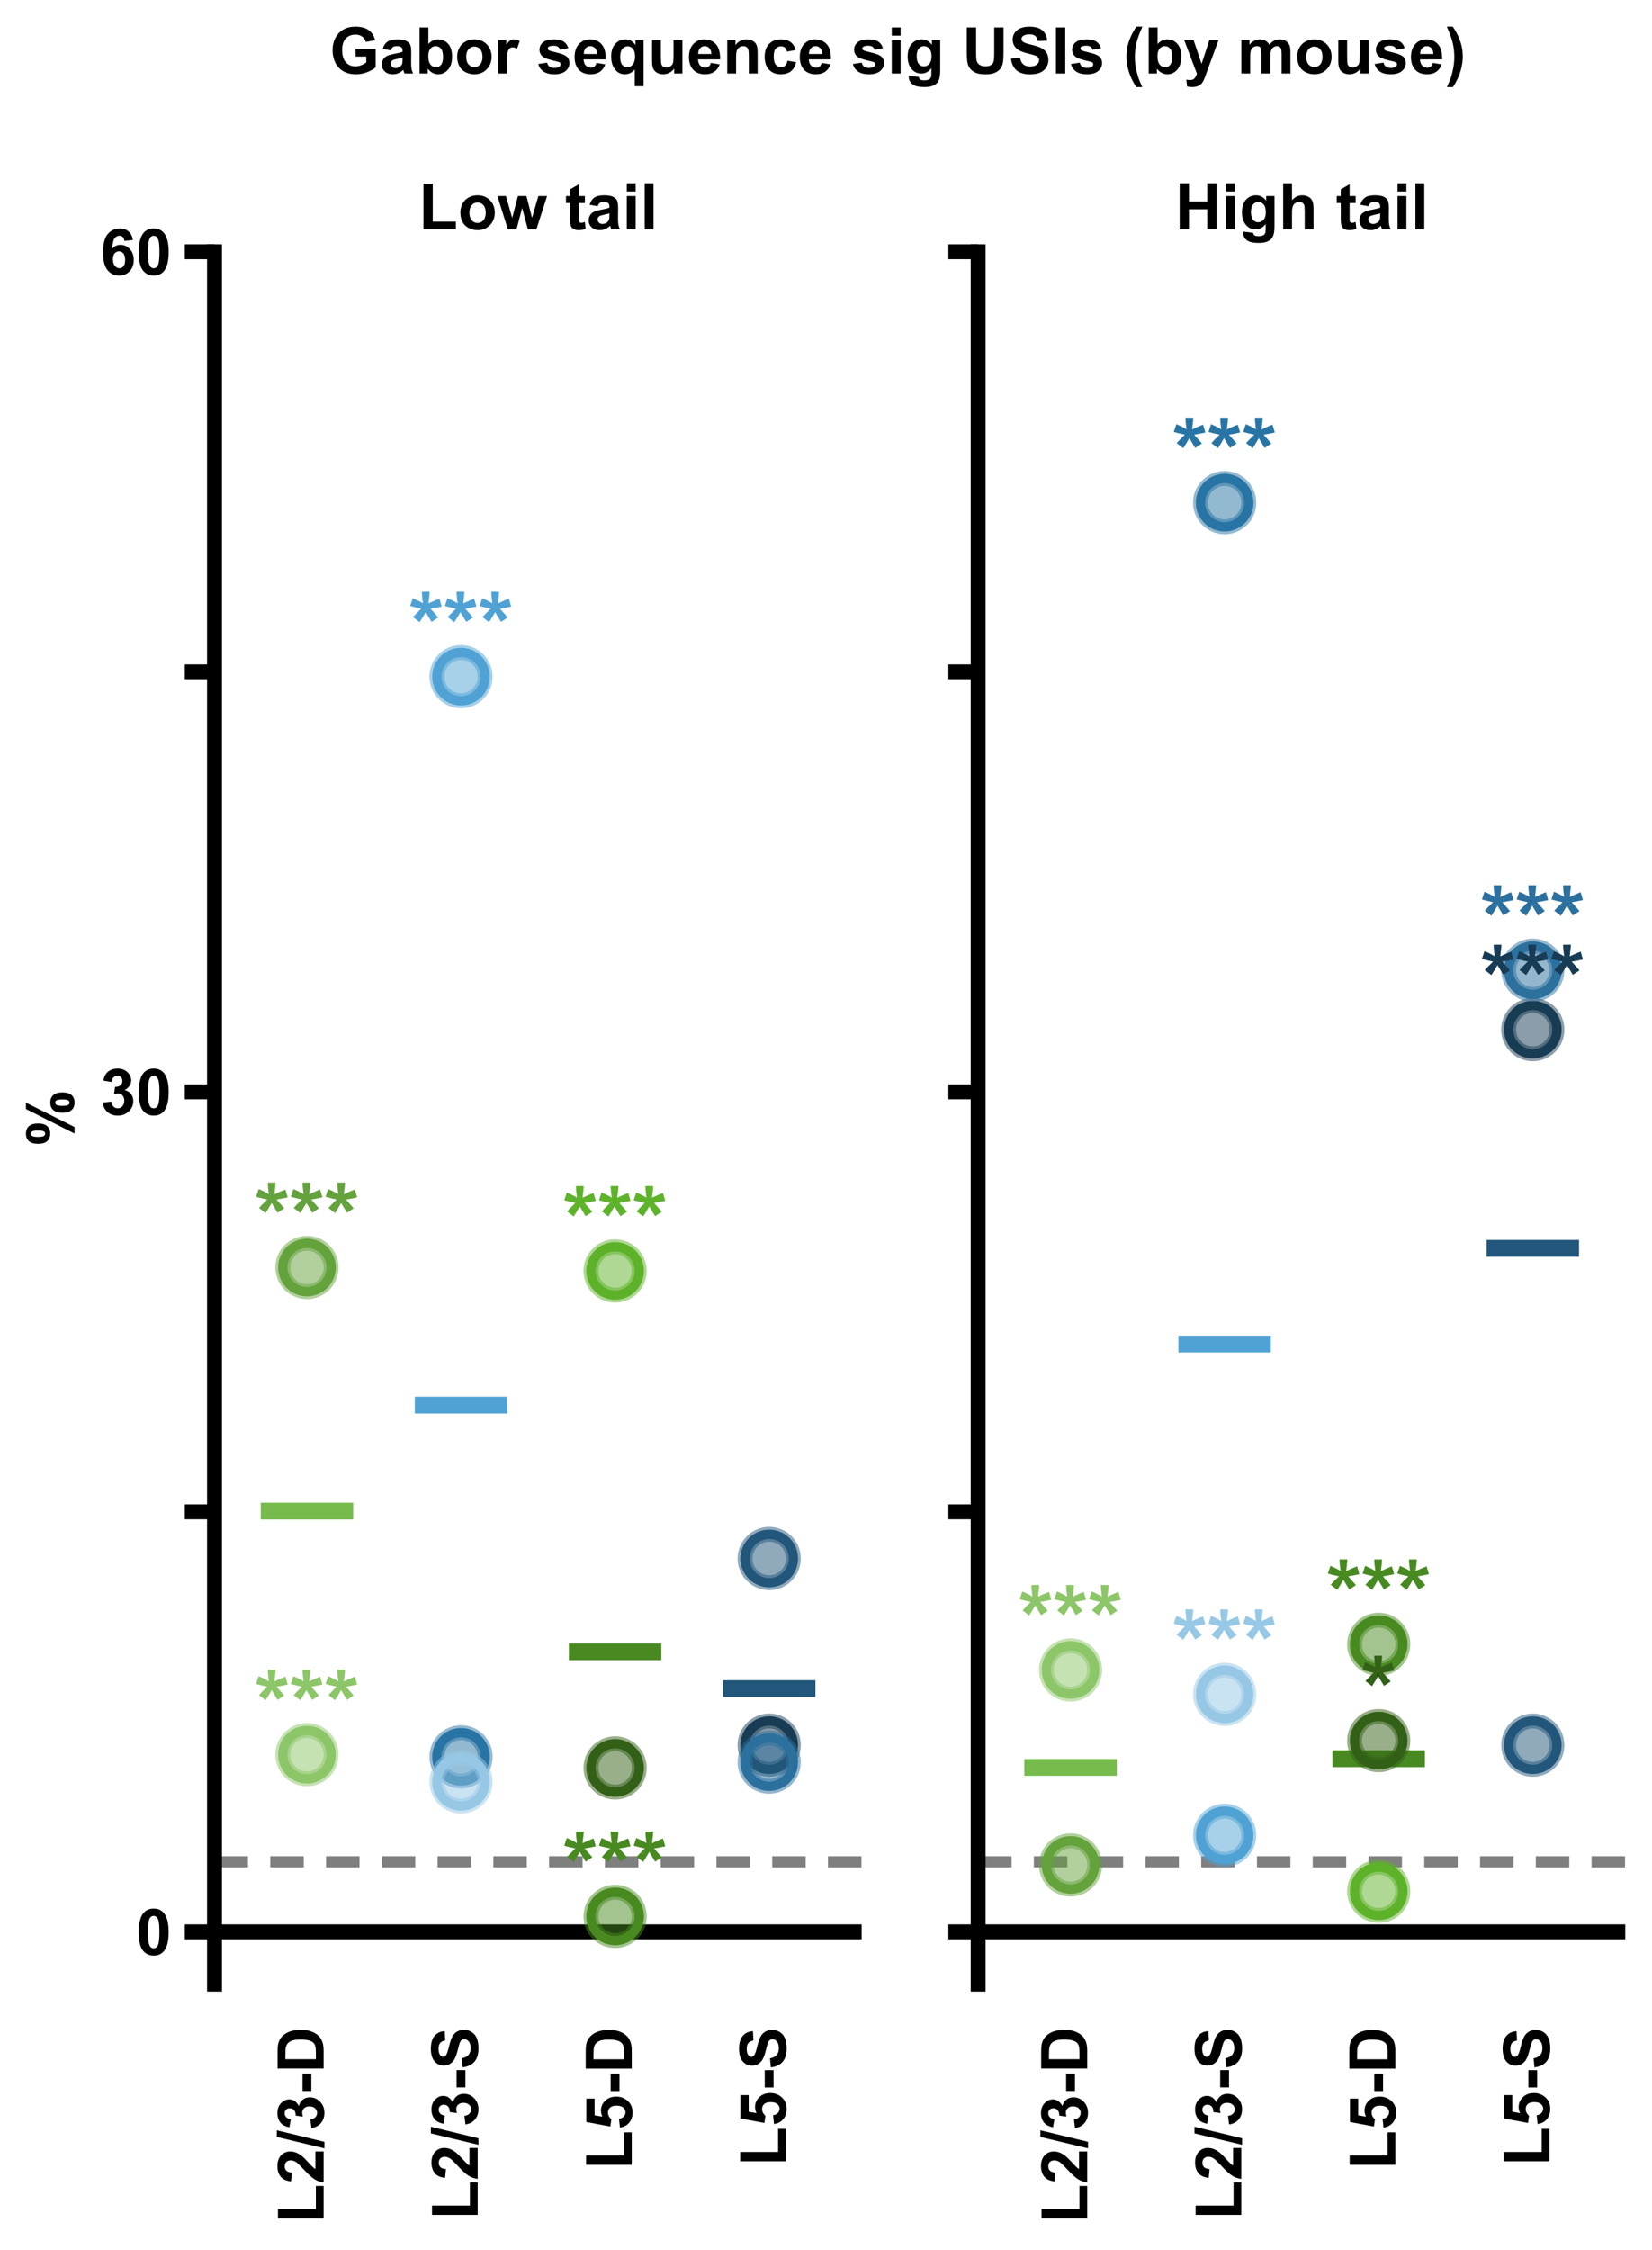 <?xml version="1.0" encoding="utf-8" standalone="no"?>
<!DOCTYPE svg PUBLIC "-//W3C//DTD SVG 1.1//EN"
  "http://www.w3.org/Graphics/SVG/1.1/DTD/svg11.dtd">
<!-- Created with matplotlib (https://matplotlib.org/) -->
<svg height="604.883pt" version="1.1" viewBox="0 0 444.337 604.883" width="444.337pt" xmlns="http://www.w3.org/2000/svg" xmlns:xlink="http://www.w3.org/1999/xlink">
 <defs>
  <style type="text/css">*{stroke-linecap:butt;stroke-linejoin:round;}</style>
 </defs>
 <g id="figure_1">
  <g id="patch_1">
   <path d="M 0 604.883 
L 444.337 604.883 
L 444.337 0 
L 0 0 
z
" style="fill:#ffffff;"/>
  </g>
  <g id="axes_1">
   <g id="patch_2">
    <path d="M 57.697 533.376 
L 231.752 533.376 
L 231.752 67.68 
L 57.697 67.68 
z
" style="fill:#ffffff;"/>
   </g>
   <g id="line2d_1">
    <path clip-path="url(#p7fb47e6c38)" d="M 57.697 500.475 
L 231.752 500.475 
" style="fill:none;stroke:#000000;stroke-dasharray:9,6;stroke-dashoffset:0;stroke-opacity:0.5;stroke-width:3;"/>
   </g>
   <g id="patch_3">
    <path clip-path="url(#p7fb47e6c38)" d="M 70.13 406.188 
L 94.995 406.188 
L 94.995 406.188 
L 70.13 406.188 
z
" style="fill:#d3d3d3;"/>
   </g>
   <g id="patch_4">
    <path clip-path="url(#p7fb47e6c38)" d="M 70.13 408.441 
L 94.995 408.441 
L 94.995 403.934 
L 70.13 403.934 
z
" style="fill:#76bb4b;"/>
   </g>
   <g id="patch_5">
    <path clip-path="url(#p7fb47e6c38)" d="M 111.572 377.7 
L 136.437 377.7 
L 136.437 377.7 
L 111.572 377.7 
z
" style="fill:#d3d3d3;"/>
   </g>
   <g id="patch_6">
    <path clip-path="url(#p7fb47e6c38)" d="M 111.572 379.953 
L 136.437 379.953 
L 136.437 375.446 
L 111.572 375.446 
z
" style="fill:#50a2d5;"/>
   </g>
   <g id="patch_7">
    <path clip-path="url(#p7fb47e6c38)" d="M 153.013 444.008 
L 177.878 444.008 
L 177.878 444.008 
L 153.013 444.008 
z
" style="fill:#d3d3d3;"/>
   </g>
   <g id="patch_8">
    <path clip-path="url(#p7fb47e6c38)" d="M 153.013 446.261 
L 177.878 446.261 
L 177.878 441.754 
L 153.013 441.754 
z
" style="fill:#488a21;"/>
   </g>
   <g id="patch_9">
    <path clip-path="url(#p7fb47e6c38)" d="M 194.455 453.907 
L 219.32 453.907 
L 219.32 453.907 
L 194.455 453.907 
z
" style="fill:#d3d3d3;"/>
   </g>
   <g id="patch_10">
    <path clip-path="url(#p7fb47e6c38)" d="M 194.455 456.161 
L 219.32 456.161 
L 219.32 451.654 
L 194.455 451.654 
z
" style="fill:#22567a;"/>
   </g>
   <g id="matplotlib.axis_1">
    <g id="xtick_1">
     <g id="text_1">
      <!-- L2/3-D -->
      <g transform="translate(87.042 597.683)rotate(-90)scale(0.173 -0.173)">
       <defs>
        <path d="M 7.672 0 
L 7.672 71 
L 22.125 71 
L 22.125 12.062 
L 58.062 12.062 
L 58.062 0 
z
" id="Arial-BoldMT-76"/>
        <path d="M 50.594 12.75 
L 50.594 0 
L 2.484 0 
Q 3.266 7.234 7.172 13.703 
Q 11.078 20.172 22.609 30.859 
Q 31.891 39.5 33.984 42.578 
Q 36.812 46.828 36.812 50.984 
Q 36.812 55.562 34.344 58.031 
Q 31.891 60.5 27.547 60.5 
Q 23.25 60.5 20.703 57.906 
Q 18.172 55.328 17.781 49.312 
L 4.109 50.688 
Q 5.328 62.016 11.766 66.938 
Q 18.219 71.875 27.875 71.875 
Q 38.484 71.875 44.531 66.156 
Q 50.594 60.453 50.594 51.953 
Q 50.594 47.125 48.859 42.75 
Q 47.125 38.375 43.359 33.594 
Q 40.875 30.422 34.375 24.453 
Q 27.875 18.5 26.141 16.547 
Q 24.422 14.594 23.344 12.75 
z
" id="Arial-BoldMT-50"/>
        <path d="M -0.141 -1.219 
L 17.578 72.797 
L 27.875 72.797 
L 9.969 -1.219 
z
" id="Arial-BoldMT-47"/>
        <path d="M 3.766 19 
L 17.047 20.609 
Q 17.672 15.531 20.453 12.844 
Q 23.25 10.156 27.203 10.156 
Q 31.453 10.156 34.344 13.375 
Q 37.25 16.609 37.25 22.078 
Q 37.25 27.25 34.469 30.266 
Q 31.688 33.297 27.688 33.297 
Q 25.047 33.297 21.391 32.281 
L 22.906 43.453 
Q 28.469 43.312 31.391 45.875 
Q 34.328 48.438 34.328 52.688 
Q 34.328 56.297 32.172 58.438 
Q 30.031 60.594 26.469 60.594 
Q 22.953 60.594 20.453 58.156 
Q 17.969 55.719 17.438 51.031 
L 4.781 53.172 
Q 6.109 59.672 8.766 63.547 
Q 11.422 67.438 16.188 69.656 
Q 20.953 71.875 26.859 71.875 
Q 36.969 71.875 43.062 65.438 
Q 48.094 60.156 48.094 53.516 
Q 48.094 44.094 37.797 38.484 
Q 43.953 37.156 47.625 32.562 
Q 51.312 27.984 51.312 21.484 
Q 51.312 12.062 44.422 5.422 
Q 37.547 -1.219 27.297 -1.219 
Q 17.578 -1.219 11.172 4.375 
Q 4.781 9.969 3.766 19 
z
" id="Arial-BoldMT-51"/>
        <path d="M 5.609 19.094 
L 5.609 32.812 
L 32.562 32.812 
L 32.562 19.094 
z
" id="Arial-BoldMT-45"/>
        <path d="M 7.234 71.578 
L 33.641 71.578 
Q 42.578 71.578 47.266 70.219 
Q 53.562 68.359 58.047 63.625 
Q 62.547 58.891 64.891 52.031 
Q 67.234 45.172 67.234 35.109 
Q 67.234 26.266 65.047 19.875 
Q 62.359 12.062 57.375 7.234 
Q 53.609 3.562 47.219 1.516 
Q 42.438 0 34.422 0 
L 7.234 0 
z
M 21.688 59.469 
L 21.688 12.062 
L 32.469 12.062 
Q 38.531 12.062 41.219 12.75 
Q 44.734 13.625 47.047 15.719 
Q 49.359 17.828 50.828 22.625 
Q 52.297 27.438 52.297 35.75 
Q 52.297 44.047 50.828 48.484 
Q 49.359 52.938 46.719 55.422 
Q 44.094 57.906 40.047 58.797 
Q 37.016 59.469 28.172 59.469 
z
" id="Arial-BoldMT-68"/>
       </defs>
       <use xlink:href="#Arial-BoldMT-76"/>
       <use x="61.084" xlink:href="#Arial-BoldMT-50"/>
       <use x="116.699" xlink:href="#Arial-BoldMT-47"/>
       <use x="144.482" xlink:href="#Arial-BoldMT-51"/>
       <use x="200.098" xlink:href="#Arial-BoldMT-45"/>
       <use x="233.398" xlink:href="#Arial-BoldMT-68"/>
      </g>
     </g>
    </g>
    <g id="xtick_2">
     <g id="text_2">
      <!-- L2/3-S -->
      <g transform="translate(128.483 596.73)rotate(-90)scale(0.173 -0.173)">
       <defs>
        <path d="M 3.609 23.297 
L 17.672 24.656 
Q 18.953 17.578 22.828 14.25 
Q 26.703 10.938 33.297 10.938 
Q 40.281 10.938 43.812 13.891 
Q 47.359 16.844 47.359 20.797 
Q 47.359 23.344 45.875 25.125 
Q 44.391 26.906 40.672 28.219 
Q 38.141 29.109 29.109 31.344 
Q 17.484 34.234 12.797 38.422 
Q 6.203 44.344 6.203 52.828 
Q 6.203 58.297 9.297 63.062 
Q 12.406 67.828 18.234 70.312 
Q 24.078 72.797 32.328 72.797 
Q 45.797 72.797 52.609 66.891 
Q 59.422 60.984 59.766 51.125 
L 45.312 50.484 
Q 44.391 56 41.328 58.422 
Q 38.281 60.844 32.172 60.844 
Q 25.875 60.844 22.312 58.25 
Q 20.016 56.594 20.016 53.812 
Q 20.016 51.266 22.172 49.469 
Q 24.906 47.172 35.453 44.672 
Q 46 42.188 51.047 39.516 
Q 56.109 36.859 58.953 32.25 
Q 61.812 27.641 61.812 20.844 
Q 61.812 14.703 58.391 9.328 
Q 54.984 3.953 48.734 1.344 
Q 42.484 -1.266 33.156 -1.266 
Q 19.578 -1.266 12.297 5 
Q 5.031 11.281 3.609 23.297 
z
" id="Arial-BoldMT-83"/>
       </defs>
       <use xlink:href="#Arial-BoldMT-76"/>
       <use x="61.084" xlink:href="#Arial-BoldMT-50"/>
       <use x="116.699" xlink:href="#Arial-BoldMT-47"/>
       <use x="144.482" xlink:href="#Arial-BoldMT-51"/>
       <use x="200.098" xlink:href="#Arial-BoldMT-45"/>
       <use x="233.398" xlink:href="#Arial-BoldMT-83"/>
      </g>
     </g>
    </g>
    <g id="xtick_3">
     <g id="text_3">
      <!-- L5-D -->
      <g transform="translate(169.925 583.273)rotate(-90)scale(0.173 -0.173)">
       <defs>
        <path d="M 4.438 18.406 
L 18.109 19.828 
Q 18.703 15.188 21.578 12.469 
Q 24.469 9.766 28.219 9.766 
Q 32.516 9.766 35.5 13.25 
Q 38.484 16.75 38.484 23.781 
Q 38.484 30.375 35.516 33.672 
Q 32.562 36.969 27.828 36.969 
Q 21.922 36.969 17.234 31.734 
L 6.109 33.344 
L 13.141 70.609 
L 49.422 70.609 
L 49.422 57.766 
L 23.531 57.766 
L 21.391 45.609 
Q 25.984 47.906 30.766 47.906 
Q 39.891 47.906 46.234 41.266 
Q 52.594 34.625 52.594 24.031 
Q 52.594 15.188 47.469 8.25 
Q 40.484 -1.219 28.078 -1.219 
Q 18.172 -1.219 11.922 4.094 
Q 5.672 9.422 4.438 18.406 
z
" id="Arial-BoldMT-53"/>
       </defs>
       <use xlink:href="#Arial-BoldMT-76"/>
       <use x="61.084" xlink:href="#Arial-BoldMT-53"/>
       <use x="116.699" xlink:href="#Arial-BoldMT-45"/>
       <use x="150" xlink:href="#Arial-BoldMT-68"/>
      </g>
     </g>
    </g>
    <g id="xtick_4">
     <g id="text_4">
      <!-- L5-S -->
      <g transform="translate(211.367 582.32)rotate(-90)scale(0.173 -0.173)">
       <use xlink:href="#Arial-BoldMT-76"/>
       <use x="61.084" xlink:href="#Arial-BoldMT-53"/>
       <use x="116.699" xlink:href="#Arial-BoldMT-45"/>
       <use x="150" xlink:href="#Arial-BoldMT-83"/>
      </g>
     </g>
    </g>
   </g>
   <g id="matplotlib.axis_2">
    <g id="ytick_1">
     <g id="line2d_2">
      <defs>
       <path d="M 0 0 
L -8 0 
" id="mf5f7f5732f" style="stroke:#000000;stroke-width:4;"/>
      </defs>
      <g>
       <use style="stroke:#000000;stroke-width:4;" x="57.697" xlink:href="#mf5f7f5732f" y="519.292"/>
      </g>
     </g>
     <g id="text_5">
      <!-- 0 -->
      <g transform="translate(36.588 525.477)scale(0.173 -0.173)">
       <defs>
        <path d="M 27.438 71.875 
Q 37.844 71.875 43.703 64.453 
Q 50.688 55.672 50.688 35.297 
Q 50.688 14.984 43.656 6.109 
Q 37.844 -1.219 27.438 -1.219 
Q 17 -1.219 10.594 6.812 
Q 4.203 14.844 4.203 35.453 
Q 4.203 55.672 11.234 64.547 
Q 17.047 71.875 27.438 71.875 
z
M 27.438 60.5 
Q 24.953 60.5 23 58.906 
Q 21.047 57.328 19.969 53.219 
Q 18.562 47.906 18.562 35.297 
Q 18.562 22.703 19.828 17.984 
Q 21.094 13.281 23.016 11.719 
Q 24.953 10.156 27.438 10.156 
Q 29.938 10.156 31.891 11.734 
Q 33.844 13.328 34.906 17.438 
Q 36.328 22.703 36.328 35.297 
Q 36.328 47.906 35.062 52.609 
Q 33.797 57.328 31.859 58.906 
Q 29.938 60.5 27.438 60.5 
z
" id="Arial-BoldMT-48"/>
       </defs>
       <use xlink:href="#Arial-BoldMT-48"/>
      </g>
     </g>
    </g>
    <g id="ytick_2">
     <g id="line2d_3">
      <g>
       <use style="stroke:#000000;stroke-width:4;" x="57.697" xlink:href="#mf5f7f5732f" y="406.389"/>
      </g>
     </g>
    </g>
    <g id="ytick_3">
     <g id="line2d_4">
      <g>
       <use style="stroke:#000000;stroke-width:4;" x="57.697" xlink:href="#mf5f7f5732f" y="293.486"/>
      </g>
     </g>
     <g id="text_6">
      <!-- 30 -->
      <g transform="translate(26.979 299.67)scale(0.173 -0.173)">
       <use xlink:href="#Arial-BoldMT-51"/>
       <use x="55.615" xlink:href="#Arial-BoldMT-48"/>
      </g>
     </g>
    </g>
    <g id="ytick_4">
     <g id="line2d_5">
      <g>
       <use style="stroke:#000000;stroke-width:4;" x="57.697" xlink:href="#mf5f7f5732f" y="180.583"/>
      </g>
     </g>
    </g>
    <g id="ytick_5">
     <g id="line2d_6">
      <g>
       <use style="stroke:#000000;stroke-width:4;" x="57.697" xlink:href="#mf5f7f5732f" y="67.68"/>
      </g>
     </g>
     <g id="text_7">
      <!-- 60 -->
      <g transform="translate(26.979 73.864)scale(0.173 -0.173)">
       <defs>
        <path d="M 50.734 54.047 
L 37.453 52.594 
Q 36.969 56.688 34.906 58.641 
Q 32.859 60.594 29.594 60.594 
Q 25.25 60.594 22.234 56.688 
Q 19.234 52.781 18.453 40.438 
Q 23.578 46.484 31.203 46.484 
Q 39.797 46.484 45.922 39.938 
Q 52.047 33.406 52.047 23.047 
Q 52.047 12.062 45.594 5.422 
Q 39.156 -1.219 29.047 -1.219 
Q 18.219 -1.219 11.234 7.203 
Q 4.25 15.625 4.25 34.812 
Q 4.25 54.5 11.516 63.188 
Q 18.797 71.875 30.422 71.875 
Q 38.578 71.875 43.922 67.312 
Q 49.266 62.75 50.734 54.047 
z
M 19.625 24.125 
Q 19.625 17.438 22.703 13.797 
Q 25.781 10.156 29.734 10.156 
Q 33.547 10.156 36.078 13.125 
Q 38.625 16.109 38.625 22.906 
Q 38.625 29.891 35.891 33.125 
Q 33.156 36.375 29.047 36.375 
Q 25.094 36.375 22.359 33.266 
Q 19.625 30.172 19.625 24.125 
z
" id="Arial-BoldMT-54"/>
       </defs>
       <use xlink:href="#Arial-BoldMT-54"/>
       <use x="55.615" xlink:href="#Arial-BoldMT-48"/>
      </g>
     </g>
    </g>
    <g id="text_8">
     <!-- % -->
     <g transform="translate(19.569 308.211)rotate(-90)scale(0.173 -0.173)">
      <defs>
       <path d="M 4.344 53.906 
Q 4.344 63.531 8.562 68.156 
Q 12.797 72.797 20.016 72.797 
Q 27.484 72.797 31.703 68.188 
Q 35.938 63.578 35.938 53.906 
Q 35.938 44.281 31.703 39.641 
Q 27.484 35.016 20.266 35.016 
Q 12.797 35.016 8.562 39.625 
Q 4.344 44.234 4.344 53.906 
z
M 15.047 54 
Q 15.047 47.016 16.656 44.625 
Q 17.875 42.875 20.016 42.875 
Q 22.219 42.875 23.438 44.625 
Q 25 47.016 25 54 
Q 25 60.984 23.438 63.328 
Q 22.219 65.141 20.016 65.141 
Q 17.875 65.141 16.656 63.375 
Q 15.047 60.984 15.047 54 
z
M 30.469 -2.734 
L 20.312 -2.734 
L 58.453 72.797 
L 68.312 72.797 
z
M 52.641 16.062 
Q 52.641 25.688 56.859 30.328 
Q 61.078 34.969 68.406 34.969 
Q 75.781 34.969 80 30.328 
Q 84.234 25.688 84.234 16.062 
Q 84.234 6.391 80 1.75 
Q 75.781 -2.875 68.562 -2.875 
Q 61.078 -2.875 56.859 1.75 
Q 52.641 6.391 52.641 16.062 
z
M 63.328 16.109 
Q 63.328 9.125 64.938 6.781 
Q 66.156 4.984 68.312 4.984 
Q 70.516 4.984 71.688 6.734 
Q 73.297 9.125 73.297 16.109 
Q 73.297 23.094 71.734 25.484 
Q 70.516 27.25 68.312 27.25 
Q 66.109 27.25 64.938 25.484 
Q 63.328 23.094 63.328 16.109 
z
" id="Arial-BoldMT-37"/>
      </defs>
      <use xlink:href="#Arial-BoldMT-37"/>
     </g>
    </g>
   </g>
   <g id="line2d_7">
    <path clip-path="url(#p7fb47e6c38)" d="M 57.697 519.292 
L 231.752 519.292 
" style="fill:none;stroke:#000000;stroke-linecap:square;stroke-width:4;"/>
   </g>
   <g id="line2d_8">
    <path clip-path="url(#p7fb47e6c38)" d="M 82.562 340.709 
" style="fill:none;stroke:#64a23d;stroke-linecap:square;stroke-width:5;"/>
    <defs>
     <path d="M 0 6.5 
C 1.724 6.5 3.377 5.815 4.596 4.596 
C 5.815 3.377 6.5 1.724 6.5 0 
C 6.5 -1.724 5.815 -3.377 4.596 -4.596 
C 3.377 -5.815 1.724 -6.5 0 -6.5 
C -1.724 -6.5 -3.377 -5.815 -4.596 -4.596 
C -5.815 -3.377 -6.5 -1.724 -6.5 0 
C -6.5 1.724 -5.815 3.377 -4.596 4.596 
C -3.377 5.815 -1.724 6.5 0 6.5 
z
" id="m79e5a814f8" style="stroke:#64a23d;stroke-width:2.5;"/>
    </defs>
    <g clip-path="url(#p7fb47e6c38)">
     <use style="fill-opacity:0;stroke:#64a23d;stroke-width:2.5;" x="82.562" xlink:href="#m79e5a814f8" y="340.709"/>
    </g>
   </g>
   <g id="line2d_9">
    <path clip-path="url(#p7fb47e6c38)" d="M 82.562 340.709 
" style="fill:none;stroke:#64a23d;stroke-linecap:square;stroke-opacity:0.5;stroke-width:5;"/>
    <defs>
     <path d="M 0 6.5 
C 1.724 6.5 3.377 5.815 4.596 4.596 
C 5.815 3.377 6.5 1.724 6.5 0 
C 6.5 -1.724 5.815 -3.377 4.596 -4.596 
C 3.377 -5.815 1.724 -6.5 0 -6.5 
C -1.724 -6.5 -3.377 -5.815 -4.596 -4.596 
C -5.815 -3.377 -6.5 -1.724 -6.5 0 
C -6.5 1.724 -5.815 3.377 -4.596 4.596 
C -3.377 5.815 -1.724 6.5 0 6.5 
z
" id="m2235449560" style="stroke:#64a23d;stroke-opacity:0.5;stroke-width:4;"/>
    </defs>
    <g clip-path="url(#p7fb47e6c38)">
     <use style="fill:#64a23d;fill-opacity:0.5;stroke:#64a23d;stroke-opacity:0.5;stroke-width:4;" x="82.562" xlink:href="#m2235449560" y="340.709"/>
    </g>
   </g>
   <g id="line2d_10">
    <path clip-path="url(#p7fb47e6c38)" d="M 82.562 471.667 
" style="fill:none;stroke:#8cc668;stroke-linecap:square;stroke-width:5;"/>
    <defs>
     <path d="M 0 6.5 
C 1.724 6.5 3.377 5.815 4.596 4.596 
C 5.815 3.377 6.5 1.724 6.5 0 
C 6.5 -1.724 5.815 -3.377 4.596 -4.596 
C 3.377 -5.815 1.724 -6.5 0 -6.5 
C -1.724 -6.5 -3.377 -5.815 -4.596 -4.596 
C -5.815 -3.377 -6.5 -1.724 -6.5 0 
C -6.5 1.724 -5.815 3.377 -4.596 4.596 
C -3.377 5.815 -1.724 6.5 0 6.5 
z
" id="mf10e45374b" style="stroke:#8cc668;stroke-width:2.5;"/>
    </defs>
    <g clip-path="url(#p7fb47e6c38)">
     <use style="fill-opacity:0;stroke:#8cc668;stroke-width:2.5;" x="82.562" xlink:href="#mf10e45374b" y="471.667"/>
    </g>
   </g>
   <g id="line2d_11">
    <path clip-path="url(#p7fb47e6c38)" d="M 82.562 471.667 
" style="fill:none;stroke:#8cc668;stroke-linecap:square;stroke-opacity:0.5;stroke-width:5;"/>
    <defs>
     <path d="M 0 6.5 
C 1.724 6.5 3.377 5.815 4.596 4.596 
C 5.815 3.377 6.5 1.724 6.5 0 
C 6.5 -1.724 5.815 -3.377 4.596 -4.596 
C 3.377 -5.815 1.724 -6.5 0 -6.5 
C -1.724 -6.5 -3.377 -5.815 -4.596 -4.596 
C -5.815 -3.377 -6.5 -1.724 -6.5 0 
C -6.5 1.724 -5.815 3.377 -4.596 4.596 
C -3.377 5.815 -1.724 6.5 0 6.5 
z
" id="m1729315e49" style="stroke:#8cc668;stroke-opacity:0.5;stroke-width:4;"/>
    </defs>
    <g clip-path="url(#p7fb47e6c38)">
     <use style="fill:#8cc668;fill-opacity:0.5;stroke:#8cc668;stroke-opacity:0.5;stroke-width:4;" x="82.562" xlink:href="#m1729315e49" y="471.667"/>
    </g>
   </g>
   <g id="line2d_12">
    <path clip-path="url(#p7fb47e6c38)" d="M 124.004 472.249 
" style="fill:none;stroke:#2875a5;stroke-linecap:square;stroke-width:5;"/>
    <defs>
     <path d="M 0 6.5 
C 1.724 6.5 3.377 5.815 4.596 4.596 
C 5.815 3.377 6.5 1.724 6.5 0 
C 6.5 -1.724 5.815 -3.377 4.596 -4.596 
C 3.377 -5.815 1.724 -6.5 0 -6.5 
C -1.724 -6.5 -3.377 -5.815 -4.596 -4.596 
C -5.815 -3.377 -6.5 -1.724 -6.5 0 
C -6.5 1.724 -5.815 3.377 -4.596 4.596 
C -3.377 5.815 -1.724 6.5 0 6.5 
z
" id="m299927598d" style="stroke:#2875a5;stroke-width:2.5;"/>
    </defs>
    <g clip-path="url(#p7fb47e6c38)">
     <use style="fill-opacity:0;stroke:#2875a5;stroke-width:2.5;" x="124.004" xlink:href="#m299927598d" y="472.249"/>
    </g>
   </g>
   <g id="line2d_13">
    <path clip-path="url(#p7fb47e6c38)" d="M 124.004 472.249 
" style="fill:none;stroke:#2875a5;stroke-linecap:square;stroke-opacity:0.5;stroke-width:5;"/>
    <defs>
     <path d="M 0 6.5 
C 1.724 6.5 3.377 5.815 4.596 4.596 
C 5.815 3.377 6.5 1.724 6.5 0 
C 6.5 -1.724 5.815 -3.377 4.596 -4.596 
C 3.377 -5.815 1.724 -6.5 0 -6.5 
C -1.724 -6.5 -3.377 -5.815 -4.596 -4.596 
C -5.815 -3.377 -6.5 -1.724 -6.5 0 
C -6.5 1.724 -5.815 3.377 -4.596 4.596 
C -3.377 5.815 -1.724 6.5 0 6.5 
z
" id="ma814dc1ef5" style="stroke:#2875a5;stroke-opacity:0.5;stroke-width:4;"/>
    </defs>
    <g clip-path="url(#p7fb47e6c38)">
     <use style="fill:#2875a5;fill-opacity:0.5;stroke:#2875a5;stroke-opacity:0.5;stroke-width:4;" x="124.004" xlink:href="#ma814dc1ef5" y="472.249"/>
    </g>
   </g>
   <g id="line2d_14">
    <path clip-path="url(#p7fb47e6c38)" d="M 124.004 181.881 
" style="fill:none;stroke:#50a2d5;stroke-linecap:square;stroke-width:5;"/>
    <defs>
     <path d="M 0 6.5 
C 1.724 6.5 3.377 5.815 4.596 4.596 
C 5.815 3.377 6.5 1.724 6.5 0 
C 6.5 -1.724 5.815 -3.377 4.596 -4.596 
C 3.377 -5.815 1.724 -6.5 0 -6.5 
C -1.724 -6.5 -3.377 -5.815 -4.596 -4.596 
C -5.815 -3.377 -6.5 -1.724 -6.5 0 
C -6.5 1.724 -5.815 3.377 -4.596 4.596 
C -3.377 5.815 -1.724 6.5 0 6.5 
z
" id="mfaad3e01c0" style="stroke:#50a2d5;stroke-width:2.5;"/>
    </defs>
    <g clip-path="url(#p7fb47e6c38)">
     <use style="fill-opacity:0;stroke:#50a2d5;stroke-width:2.5;" x="124.004" xlink:href="#mfaad3e01c0" y="181.881"/>
    </g>
   </g>
   <g id="line2d_15">
    <path clip-path="url(#p7fb47e6c38)" d="M 124.004 181.881 
" style="fill:none;stroke:#50a2d5;stroke-linecap:square;stroke-opacity:0.5;stroke-width:5;"/>
    <defs>
     <path d="M 0 6.5 
C 1.724 6.5 3.377 5.815 4.596 4.596 
C 5.815 3.377 6.5 1.724 6.5 0 
C 6.5 -1.724 5.815 -3.377 4.596 -4.596 
C 3.377 -5.815 1.724 -6.5 0 -6.5 
C -1.724 -6.5 -3.377 -5.815 -4.596 -4.596 
C -5.815 -3.377 -6.5 -1.724 -6.5 0 
C -6.5 1.724 -5.815 3.377 -4.596 4.596 
C -3.377 5.815 -1.724 6.5 0 6.5 
z
" id="mcfb4262848" style="stroke:#50a2d5;stroke-opacity:0.5;stroke-width:4;"/>
    </defs>
    <g clip-path="url(#p7fb47e6c38)">
     <use style="fill:#50a2d5;fill-opacity:0.5;stroke:#50a2d5;stroke-opacity:0.5;stroke-width:4;" x="124.004" xlink:href="#mcfb4262848" y="181.881"/>
    </g>
   </g>
   <g id="line2d_16">
    <path clip-path="url(#p7fb47e6c38)" d="M 124.004 478.97 
" style="fill:none;stroke:#97c8e6;stroke-linecap:square;stroke-width:5;"/>
    <defs>
     <path d="M 0 6.5 
C 1.724 6.5 3.377 5.815 4.596 4.596 
C 5.815 3.377 6.5 1.724 6.5 0 
C 6.5 -1.724 5.815 -3.377 4.596 -4.596 
C 3.377 -5.815 1.724 -6.5 0 -6.5 
C -1.724 -6.5 -3.377 -5.815 -4.596 -4.596 
C -5.815 -3.377 -6.5 -1.724 -6.5 0 
C -6.5 1.724 -5.815 3.377 -4.596 4.596 
C -3.377 5.815 -1.724 6.5 0 6.5 
z
" id="m4fd83b70df" style="stroke:#97c8e6;stroke-width:2.5;"/>
    </defs>
    <g clip-path="url(#p7fb47e6c38)">
     <use style="fill-opacity:0;stroke:#97c8e6;stroke-width:2.5;" x="124.004" xlink:href="#m4fd83b70df" y="478.97"/>
    </g>
   </g>
   <g id="line2d_17">
    <path clip-path="url(#p7fb47e6c38)" d="M 124.004 478.97 
" style="fill:none;stroke:#97c8e6;stroke-linecap:square;stroke-opacity:0.5;stroke-width:5;"/>
    <defs>
     <path d="M 0 6.5 
C 1.724 6.5 3.377 5.815 4.596 4.596 
C 5.815 3.377 6.5 1.724 6.5 0 
C 6.5 -1.724 5.815 -3.377 4.596 -4.596 
C 3.377 -5.815 1.724 -6.5 0 -6.5 
C -1.724 -6.5 -3.377 -5.815 -4.596 -4.596 
C -5.815 -3.377 -6.5 -1.724 -6.5 0 
C -6.5 1.724 -5.815 3.377 -4.596 4.596 
C -3.377 5.815 -1.724 6.5 0 6.5 
z
" id="m815ae0c054" style="stroke:#97c8e6;stroke-opacity:0.5;stroke-width:4;"/>
    </defs>
    <g clip-path="url(#p7fb47e6c38)">
     <use style="fill:#97c8e6;fill-opacity:0.5;stroke:#97c8e6;stroke-opacity:0.5;stroke-width:4;" x="124.004" xlink:href="#m815ae0c054" y="478.97"/>
    </g>
   </g>
   <g id="line2d_18">
    <path clip-path="url(#p7fb47e6c38)" d="M 165.446 475.232 
" style="fill:none;stroke:#326117;stroke-linecap:square;stroke-width:5;"/>
    <defs>
     <path d="M 0 6.5 
C 1.724 6.5 3.377 5.815 4.596 4.596 
C 5.815 3.377 6.5 1.724 6.5 0 
C 6.5 -1.724 5.815 -3.377 4.596 -4.596 
C 3.377 -5.815 1.724 -6.5 0 -6.5 
C -1.724 -6.5 -3.377 -5.815 -4.596 -4.596 
C -5.815 -3.377 -6.5 -1.724 -6.5 0 
C -6.5 1.724 -5.815 3.377 -4.596 4.596 
C -3.377 5.815 -1.724 6.5 0 6.5 
z
" id="me2f9d2c0ed" style="stroke:#326117;stroke-width:2.5;"/>
    </defs>
    <g clip-path="url(#p7fb47e6c38)">
     <use style="fill-opacity:0;stroke:#326117;stroke-width:2.5;" x="165.446" xlink:href="#me2f9d2c0ed" y="475.232"/>
    </g>
   </g>
   <g id="line2d_19">
    <path clip-path="url(#p7fb47e6c38)" d="M 165.446 475.232 
" style="fill:none;stroke:#326117;stroke-linecap:square;stroke-opacity:0.5;stroke-width:5;"/>
    <defs>
     <path d="M 0 6.5 
C 1.724 6.5 3.377 5.815 4.596 4.596 
C 5.815 3.377 6.5 1.724 6.5 0 
C 6.5 -1.724 5.815 -3.377 4.596 -4.596 
C 3.377 -5.815 1.724 -6.5 0 -6.5 
C -1.724 -6.5 -3.377 -5.815 -4.596 -4.596 
C -5.815 -3.377 -6.5 -1.724 -6.5 0 
C -6.5 1.724 -5.815 3.377 -4.596 4.596 
C -3.377 5.815 -1.724 6.5 0 6.5 
z
" id="m3aa5da06c7" style="stroke:#326117;stroke-opacity:0.5;stroke-width:4;"/>
    </defs>
    <g clip-path="url(#p7fb47e6c38)">
     <use style="fill:#326117;fill-opacity:0.5;stroke:#326117;stroke-opacity:0.5;stroke-width:4;" x="165.446" xlink:href="#m3aa5da06c7" y="475.232"/>
    </g>
   </g>
   <g id="line2d_20">
    <path clip-path="url(#p7fb47e6c38)" d="M 165.446 515.151 
" style="fill:none;stroke:#488a21;stroke-linecap:square;stroke-width:5;"/>
    <defs>
     <path d="M 0 6.5 
C 1.724 6.5 3.377 5.815 4.596 4.596 
C 5.815 3.377 6.5 1.724 6.5 0 
C 6.5 -1.724 5.815 -3.377 4.596 -4.596 
C 3.377 -5.815 1.724 -6.5 0 -6.5 
C -1.724 -6.5 -3.377 -5.815 -4.596 -4.596 
C -5.815 -3.377 -6.5 -1.724 -6.5 0 
C -6.5 1.724 -5.815 3.377 -4.596 4.596 
C -3.377 5.815 -1.724 6.5 0 6.5 
z
" id="m26408a91af" style="stroke:#488a21;stroke-width:2.5;"/>
    </defs>
    <g clip-path="url(#p7fb47e6c38)">
     <use style="fill-opacity:0;stroke:#488a21;stroke-width:2.5;" x="165.446" xlink:href="#m26408a91af" y="515.151"/>
    </g>
   </g>
   <g id="line2d_21">
    <path clip-path="url(#p7fb47e6c38)" d="M 165.446 515.151 
" style="fill:none;stroke:#488a21;stroke-linecap:square;stroke-opacity:0.5;stroke-width:5;"/>
    <defs>
     <path d="M 0 6.5 
C 1.724 6.5 3.377 5.815 4.596 4.596 
C 5.815 3.377 6.5 1.724 6.5 0 
C 6.5 -1.724 5.815 -3.377 4.596 -4.596 
C 3.377 -5.815 1.724 -6.5 0 -6.5 
C -1.724 -6.5 -3.377 -5.815 -4.596 -4.596 
C -5.815 -3.377 -6.5 -1.724 -6.5 0 
C -6.5 1.724 -5.815 3.377 -4.596 4.596 
C -3.377 5.815 -1.724 6.5 0 6.5 
z
" id="m8b076da86f" style="stroke:#488a21;stroke-opacity:0.5;stroke-width:4;"/>
    </defs>
    <g clip-path="url(#p7fb47e6c38)">
     <use style="fill:#488a21;fill-opacity:0.5;stroke:#488a21;stroke-opacity:0.5;stroke-width:4;" x="165.446" xlink:href="#m8b076da86f" y="515.151"/>
    </g>
   </g>
   <g id="line2d_22">
    <path clip-path="url(#p7fb47e6c38)" d="M 165.446 341.639 
" style="fill:none;stroke:#5eb32b;stroke-linecap:square;stroke-width:5;"/>
    <defs>
     <path d="M 0 6.5 
C 1.724 6.5 3.377 5.815 4.596 4.596 
C 5.815 3.377 6.5 1.724 6.5 0 
C 6.5 -1.724 5.815 -3.377 4.596 -4.596 
C 3.377 -5.815 1.724 -6.5 0 -6.5 
C -1.724 -6.5 -3.377 -5.815 -4.596 -4.596 
C -5.815 -3.377 -6.5 -1.724 -6.5 0 
C -6.5 1.724 -5.815 3.377 -4.596 4.596 
C -3.377 5.815 -1.724 6.5 0 6.5 
z
" id="m03533ce631" style="stroke:#5eb32b;stroke-width:2.5;"/>
    </defs>
    <g clip-path="url(#p7fb47e6c38)">
     <use style="fill-opacity:0;stroke:#5eb32b;stroke-width:2.5;" x="165.446" xlink:href="#m03533ce631" y="341.639"/>
    </g>
   </g>
   <g id="line2d_23">
    <path clip-path="url(#p7fb47e6c38)" d="M 165.446 341.639 
" style="fill:none;stroke:#5eb32b;stroke-linecap:square;stroke-opacity:0.5;stroke-width:5;"/>
    <defs>
     <path d="M 0 6.5 
C 1.724 6.5 3.377 5.815 4.596 4.596 
C 5.815 3.377 6.5 1.724 6.5 0 
C 6.5 -1.724 5.815 -3.377 4.596 -4.596 
C 3.377 -5.815 1.724 -6.5 0 -6.5 
C -1.724 -6.5 -3.377 -5.815 -4.596 -4.596 
C -5.815 -3.377 -6.5 -1.724 -6.5 0 
C -6.5 1.724 -5.815 3.377 -4.596 4.596 
C -3.377 5.815 -1.724 6.5 0 6.5 
z
" id="m04db8db4a1" style="stroke:#5eb32b;stroke-opacity:0.5;stroke-width:4;"/>
    </defs>
    <g clip-path="url(#p7fb47e6c38)">
     <use style="fill:#5eb32b;fill-opacity:0.5;stroke:#5eb32b;stroke-opacity:0.5;stroke-width:4;" x="165.446" xlink:href="#m04db8db4a1" y="341.639"/>
    </g>
   </g>
   <g id="line2d_24">
    <path clip-path="url(#p7fb47e6c38)" d="M 206.887 469.113 
" style="fill:none;stroke:#183c55;stroke-linecap:square;stroke-width:5;"/>
    <defs>
     <path d="M 0 6.5 
C 1.724 6.5 3.377 5.815 4.596 4.596 
C 5.815 3.377 6.5 1.724 6.5 0 
C 6.5 -1.724 5.815 -3.377 4.596 -4.596 
C 3.377 -5.815 1.724 -6.5 0 -6.5 
C -1.724 -6.5 -3.377 -5.815 -4.596 -4.596 
C -5.815 -3.377 -6.5 -1.724 -6.5 0 
C -6.5 1.724 -5.815 3.377 -4.596 4.596 
C -3.377 5.815 -1.724 6.5 0 6.5 
z
" id="m2e55a75ac5" style="stroke:#183c55;stroke-width:2.5;"/>
    </defs>
    <g clip-path="url(#p7fb47e6c38)">
     <use style="fill-opacity:0;stroke:#183c55;stroke-width:2.5;" x="206.887" xlink:href="#m2e55a75ac5" y="469.113"/>
    </g>
   </g>
   <g id="line2d_25">
    <path clip-path="url(#p7fb47e6c38)" d="M 206.887 469.113 
" style="fill:none;stroke:#183c55;stroke-linecap:square;stroke-opacity:0.5;stroke-width:5;"/>
    <defs>
     <path d="M 0 6.5 
C 1.724 6.5 3.377 5.815 4.596 4.596 
C 5.815 3.377 6.5 1.724 6.5 0 
C 6.5 -1.724 5.815 -3.377 4.596 -4.596 
C 3.377 -5.815 1.724 -6.5 0 -6.5 
C -1.724 -6.5 -3.377 -5.815 -4.596 -4.596 
C -5.815 -3.377 -6.5 -1.724 -6.5 0 
C -6.5 1.724 -5.815 3.377 -4.596 4.596 
C -3.377 5.815 -1.724 6.5 0 6.5 
z
" id="mcf776e7506" style="stroke:#183c55;stroke-opacity:0.5;stroke-width:4;"/>
    </defs>
    <g clip-path="url(#p7fb47e6c38)">
     <use style="fill:#183c55;fill-opacity:0.5;stroke:#183c55;stroke-opacity:0.5;stroke-width:4;" x="206.887" xlink:href="#mcf776e7506" y="469.113"/>
    </g>
   </g>
   <g id="line2d_26">
    <path clip-path="url(#p7fb47e6c38)" d="M 206.887 418.934 
" style="fill:none;stroke:#22567a;stroke-linecap:square;stroke-width:5;"/>
    <defs>
     <path d="M 0 6.5 
C 1.724 6.5 3.377 5.815 4.596 4.596 
C 5.815 3.377 6.5 1.724 6.5 0 
C 6.5 -1.724 5.815 -3.377 4.596 -4.596 
C 3.377 -5.815 1.724 -6.5 0 -6.5 
C -1.724 -6.5 -3.377 -5.815 -4.596 -4.596 
C -5.815 -3.377 -6.5 -1.724 -6.5 0 
C -6.5 1.724 -5.815 3.377 -4.596 4.596 
C -3.377 5.815 -1.724 6.5 0 6.5 
z
" id="mc8afd2879c" style="stroke:#22567a;stroke-width:2.5;"/>
    </defs>
    <g clip-path="url(#p7fb47e6c38)">
     <use style="fill-opacity:0;stroke:#22567a;stroke-width:2.5;" x="206.887" xlink:href="#mc8afd2879c" y="418.934"/>
    </g>
   </g>
   <g id="line2d_27">
    <path clip-path="url(#p7fb47e6c38)" d="M 206.887 418.934 
" style="fill:none;stroke:#22567a;stroke-linecap:square;stroke-opacity:0.5;stroke-width:5;"/>
    <defs>
     <path d="M 0 6.5 
C 1.724 6.5 3.377 5.815 4.596 4.596 
C 5.815 3.377 6.5 1.724 6.5 0 
C 6.5 -1.724 5.815 -3.377 4.596 -4.596 
C 3.377 -5.815 1.724 -6.5 0 -6.5 
C -1.724 -6.5 -3.377 -5.815 -4.596 -4.596 
C -5.815 -3.377 -6.5 -1.724 -6.5 0 
C -6.5 1.724 -5.815 3.377 -4.596 4.596 
C -3.377 5.815 -1.724 6.5 0 6.5 
z
" id="m61363062c3" style="stroke:#22567a;stroke-opacity:0.5;stroke-width:4;"/>
    </defs>
    <g clip-path="url(#p7fb47e6c38)">
     <use style="fill:#22567a;fill-opacity:0.5;stroke:#22567a;stroke-opacity:0.5;stroke-width:4;" x="206.887" xlink:href="#m61363062c3" y="418.934"/>
    </g>
   </g>
   <g id="line2d_28">
    <path clip-path="url(#p7fb47e6c38)" d="M 206.887 473.675 
" style="fill:none;stroke:#2c709f;stroke-linecap:square;stroke-width:5;"/>
    <defs>
     <path d="M 0 6.5 
C 1.724 6.5 3.377 5.815 4.596 4.596 
C 5.815 3.377 6.5 1.724 6.5 0 
C 6.5 -1.724 5.815 -3.377 4.596 -4.596 
C 3.377 -5.815 1.724 -6.5 0 -6.5 
C -1.724 -6.5 -3.377 -5.815 -4.596 -4.596 
C -5.815 -3.377 -6.5 -1.724 -6.5 0 
C -6.5 1.724 -5.815 3.377 -4.596 4.596 
C -3.377 5.815 -1.724 6.5 0 6.5 
z
" id="m63315cb4c5" style="stroke:#2c709f;stroke-width:2.5;"/>
    </defs>
    <g clip-path="url(#p7fb47e6c38)">
     <use style="fill-opacity:0;stroke:#2c709f;stroke-width:2.5;" x="206.887" xlink:href="#m63315cb4c5" y="473.675"/>
    </g>
   </g>
   <g id="line2d_29">
    <path clip-path="url(#p7fb47e6c38)" d="M 206.887 473.675 
" style="fill:none;stroke:#2c709f;stroke-linecap:square;stroke-opacity:0.5;stroke-width:5;"/>
    <defs>
     <path d="M 0 6.5 
C 1.724 6.5 3.377 5.815 4.596 4.596 
C 5.815 3.377 6.5 1.724 6.5 0 
C 6.5 -1.724 5.815 -3.377 4.596 -4.596 
C 3.377 -5.815 1.724 -6.5 0 -6.5 
C -1.724 -6.5 -3.377 -5.815 -4.596 -4.596 
C -5.815 -3.377 -6.5 -1.724 -6.5 0 
C -6.5 1.724 -5.815 3.377 -4.596 4.596 
C -3.377 5.815 -1.724 6.5 0 6.5 
z
" id="m8642c6e2a3" style="stroke:#2c709f;stroke-opacity:0.5;stroke-width:4;"/>
    </defs>
    <g clip-path="url(#p7fb47e6c38)">
     <use style="fill:#2c709f;fill-opacity:0.5;stroke:#2c709f;stroke-opacity:0.5;stroke-width:4;" x="206.887" xlink:href="#m8642c6e2a3" y="473.675"/>
    </g>
   </g>
   <g id="patch_11">
    <path d="M 57.697 533.376 
L 57.697 67.68 
" style="fill:none;stroke:#000000;stroke-linecap:square;stroke-linejoin:miter;stroke-width:4;"/>
   </g>
   <g id="text_9">
    <!-- *** -->
    <g style="fill:#64a23d;" transform="translate(68.551 335.353)scale(0.24 -0.24)">
     <defs>
      <path d="M 11.969 38.672 
L 4.594 44.391 
Q 8.109 48.344 11.922 51.953 
Q 13.422 53.422 13.812 53.812 
Q 12.594 54 6.844 55.422 
Q 2.688 56.453 1.375 56.938 
L 4.25 65.531 
Q 10.641 62.938 15.672 59.812 
Q 14.5 67.781 14.5 72.797 
L 23.188 72.797 
Q 23.188 69.234 21.875 59.719 
Q 22.859 60.109 26.078 61.625 
Q 30.469 63.625 34.188 65.047 
L 36.766 56.203 
Q 31.344 54.984 24.219 53.812 
L 30.078 47.219 
Q 31.844 45.219 32.859 43.953 
L 25.391 39.016 
L 18.797 49.906 
Q 15.828 44.625 11.969 38.672 
z
" id="Arial-BoldMT-42"/>
     </defs>
     <use xlink:href="#Arial-BoldMT-42"/>
     <use x="38.916" xlink:href="#Arial-BoldMT-42"/>
     <use x="77.832" xlink:href="#Arial-BoldMT-42"/>
    </g>
   </g>
   <g id="text_10">
    <!-- *** -->
    <g style="fill:#8cc668;" transform="translate(68.551 466.311)scale(0.24 -0.24)">
     <use xlink:href="#Arial-BoldMT-42"/>
     <use x="38.916" xlink:href="#Arial-BoldMT-42"/>
     <use x="77.832" xlink:href="#Arial-BoldMT-42"/>
    </g>
   </g>
   <g id="text_11">
    <!-- *** -->
    <g style="fill:#50a2d5;" transform="translate(109.992 176.525)scale(0.24 -0.24)">
     <use xlink:href="#Arial-BoldMT-42"/>
     <use x="38.916" xlink:href="#Arial-BoldMT-42"/>
     <use x="77.832" xlink:href="#Arial-BoldMT-42"/>
    </g>
   </g>
   <g id="text_12">
    <!-- *** -->
    <g style="fill:#488a21;" transform="translate(151.434 509.796)scale(0.24 -0.24)">
     <use xlink:href="#Arial-BoldMT-42"/>
     <use x="38.916" xlink:href="#Arial-BoldMT-42"/>
     <use x="77.832" xlink:href="#Arial-BoldMT-42"/>
    </g>
   </g>
   <g id="text_13">
    <!-- *** -->
    <g style="fill:#5eb32b;" transform="translate(151.434 336.284)scale(0.24 -0.24)">
     <use xlink:href="#Arial-BoldMT-42"/>
     <use x="38.916" xlink:href="#Arial-BoldMT-42"/>
     <use x="77.832" xlink:href="#Arial-BoldMT-42"/>
    </g>
   </g>
   <g id="text_14">
    <!-- Low tail -->
    <g transform="translate(112.568 61.68)scale(0.173 -0.173)">
     <defs>
      <path d="M 4 26.656 
Q 4 33.5 7.375 39.891 
Q 10.75 46.297 16.922 49.656 
Q 23.094 53.031 30.719 53.031 
Q 42.484 53.031 50 45.391 
Q 57.516 37.75 57.516 26.078 
Q 57.516 14.312 49.922 6.562 
Q 42.328 -1.172 30.812 -1.172 
Q 23.688 -1.172 17.219 2.047 
Q 10.75 5.281 7.375 11.5 
Q 4 17.719 4 26.656 
z
M 18.062 25.922 
Q 18.062 18.219 21.719 14.109 
Q 25.391 10.016 30.766 10.016 
Q 36.141 10.016 39.766 14.109 
Q 43.406 18.219 43.406 26.031 
Q 43.406 33.641 39.766 37.734 
Q 36.141 41.844 30.766 41.844 
Q 25.391 41.844 21.719 37.734 
Q 18.062 33.641 18.062 25.922 
z
" id="Arial-BoldMT-111"/>
      <path d="M 16.844 0 
L 0.438 51.859 
L 13.766 51.859 
L 23.484 17.875 
L 32.422 51.859 
L 45.656 51.859 
L 54.297 17.875 
L 64.203 51.859 
L 77.734 51.859 
L 61.078 0 
L 47.906 0 
L 38.969 33.344 
L 30.172 0 
z
" id="Arial-BoldMT-119"/>
      <path id="Arial-BoldMT-32"/>
      <path d="M 30.953 51.859 
L 30.953 40.922 
L 21.578 40.922 
L 21.578 20.016 
Q 21.578 13.672 21.844 12.625 
Q 22.125 11.578 23.078 10.891 
Q 24.031 10.203 25.391 10.203 
Q 27.297 10.203 30.906 11.531 
L 32.078 0.875 
Q 27.297 -1.172 21.234 -1.172 
Q 17.531 -1.172 14.547 0.062 
Q 11.578 1.312 10.188 3.297 
Q 8.797 5.281 8.25 8.641 
Q 7.812 11.031 7.812 18.312 
L 7.812 40.922 
L 1.516 40.922 
L 1.516 51.859 
L 7.812 51.859 
L 7.812 62.156 
L 21.578 70.172 
L 21.578 51.859 
z
" id="Arial-BoldMT-116"/>
      <path d="M 17.438 36.031 
L 4.984 38.281 
Q 7.078 45.797 12.203 49.406 
Q 17.328 53.031 27.438 53.031 
Q 36.625 53.031 41.109 50.859 
Q 45.609 48.688 47.438 45.344 
Q 49.266 42 49.266 33.062 
L 49.125 17.047 
Q 49.125 10.203 49.781 6.953 
Q 50.438 3.719 52.25 0 
L 38.672 0 
Q 38.141 1.375 37.359 4.047 
Q 37.016 5.281 36.859 5.672 
Q 33.344 2.25 29.344 0.531 
Q 25.344 -1.172 20.797 -1.172 
Q 12.797 -1.172 8.172 3.172 
Q 3.562 7.516 3.562 14.156 
Q 3.562 18.562 5.656 22 
Q 7.766 25.438 11.547 27.266 
Q 15.328 29.109 22.469 30.469 
Q 32.078 32.281 35.797 33.844 
L 35.797 35.203 
Q 35.797 39.156 33.844 40.844 
Q 31.891 42.531 26.469 42.531 
Q 22.797 42.531 20.75 41.094 
Q 18.703 39.656 17.438 36.031 
z
M 35.797 24.906 
Q 33.156 24.031 27.438 22.797 
Q 21.734 21.578 19.969 20.406 
Q 17.281 18.5 17.281 15.578 
Q 17.281 12.703 19.422 10.594 
Q 21.578 8.5 24.906 8.5 
Q 28.609 8.5 31.984 10.938 
Q 34.469 12.797 35.25 15.484 
Q 35.797 17.234 35.797 22.172 
z
" id="Arial-BoldMT-97"/>
      <path d="M 7.172 58.891 
L 7.172 71.578 
L 20.906 71.578 
L 20.906 58.891 
z
M 7.172 0 
L 7.172 51.859 
L 20.906 51.859 
L 20.906 0 
z
" id="Arial-BoldMT-105"/>
      <path d="M 7.172 0 
L 7.172 71.578 
L 20.906 71.578 
L 20.906 0 
z
" id="Arial-BoldMT-108"/>
     </defs>
     <use xlink:href="#Arial-BoldMT-76"/>
     <use x="61.084" xlink:href="#Arial-BoldMT-111"/>
     <use x="122.168" xlink:href="#Arial-BoldMT-119"/>
     <use x="199.951" xlink:href="#Arial-BoldMT-32"/>
     <use x="227.734" xlink:href="#Arial-BoldMT-116"/>
     <use x="261.035" xlink:href="#Arial-BoldMT-97"/>
     <use x="316.65" xlink:href="#Arial-BoldMT-105"/>
     <use x="344.434" xlink:href="#Arial-BoldMT-108"/>
    </g>
   </g>
  </g>
  <g id="axes_2">
   <g id="patch_12">
    <path d="M 263.082 533.376 
L 437.137 533.376 
L 437.137 67.68 
L 263.082 67.68 
z
" style="fill:#ffffff;"/>
   </g>
   <g id="line2d_30">
    <path clip-path="url(#p39a3c1d0a7)" d="M 263.082 500.475 
L 437.137 500.475 
" style="fill:none;stroke:#000000;stroke-dasharray:9,6;stroke-dashoffset:0;stroke-opacity:0.5;stroke-width:3;"/>
   </g>
   <g id="patch_13">
    <path clip-path="url(#p39a3c1d0a7)" d="M 275.515 475.102 
L 300.38 475.102 
L 300.38 475.102 
L 275.515 475.102 
z
" style="fill:#d3d3d3;"/>
   </g>
   <g id="patch_14">
    <path clip-path="url(#p39a3c1d0a7)" d="M 275.515 477.355 
L 300.38 477.355 
L 300.38 472.848 
L 275.515 472.848 
z
" style="fill:#76bb4b;"/>
   </g>
   <g id="patch_15">
    <path clip-path="url(#p39a3c1d0a7)" d="M 316.957 361.298 
L 341.822 361.298 
L 341.822 361.298 
L 316.957 361.298 
z
" style="fill:#d3d3d3;"/>
   </g>
   <g id="patch_16">
    <path clip-path="url(#p39a3c1d0a7)" d="M 316.957 363.551 
L 341.822 363.551 
L 341.822 359.045 
L 316.957 359.045 
z
" style="fill:#50a2d5;"/>
   </g>
   <g id="patch_17">
    <path clip-path="url(#p39a3c1d0a7)" d="M 358.398 472.757 
L 383.263 472.757 
L 383.263 472.757 
L 358.398 472.757 
z
" style="fill:#d3d3d3;"/>
   </g>
   <g id="patch_18">
    <path clip-path="url(#p39a3c1d0a7)" d="M 358.398 475.011 
L 383.263 475.011 
L 383.263 470.504 
L 358.398 470.504 
z
" style="fill:#488a21;"/>
   </g>
   <g id="patch_19">
    <path clip-path="url(#p39a3c1d0a7)" d="M 399.84 335.555 
L 424.705 335.555 
L 424.705 335.555 
L 399.84 335.555 
z
" style="fill:#d3d3d3;"/>
   </g>
   <g id="patch_20">
    <path clip-path="url(#p39a3c1d0a7)" d="M 399.84 337.809 
L 424.705 337.809 
L 424.705 333.302 
L 399.84 333.302 
z
" style="fill:#22567a;"/>
   </g>
   <g id="matplotlib.axis_3">
    <g id="xtick_5">
     <g id="text_15">
      <!-- L2/3-D -->
      <g transform="translate(292.427 597.683)rotate(-90)scale(0.173 -0.173)">
       <use xlink:href="#Arial-BoldMT-76"/>
       <use x="61.084" xlink:href="#Arial-BoldMT-50"/>
       <use x="116.699" xlink:href="#Arial-BoldMT-47"/>
       <use x="144.482" xlink:href="#Arial-BoldMT-51"/>
       <use x="200.098" xlink:href="#Arial-BoldMT-45"/>
       <use x="233.398" xlink:href="#Arial-BoldMT-68"/>
      </g>
     </g>
    </g>
    <g id="xtick_6">
     <g id="text_16">
      <!-- L2/3-S -->
      <g transform="translate(333.868 596.73)rotate(-90)scale(0.173 -0.173)">
       <use xlink:href="#Arial-BoldMT-76"/>
       <use x="61.084" xlink:href="#Arial-BoldMT-50"/>
       <use x="116.699" xlink:href="#Arial-BoldMT-47"/>
       <use x="144.482" xlink:href="#Arial-BoldMT-51"/>
       <use x="200.098" xlink:href="#Arial-BoldMT-45"/>
       <use x="233.398" xlink:href="#Arial-BoldMT-83"/>
      </g>
     </g>
    </g>
    <g id="xtick_7">
     <g id="text_17">
      <!-- L5-D -->
      <g transform="translate(375.31 583.273)rotate(-90)scale(0.173 -0.173)">
       <use xlink:href="#Arial-BoldMT-76"/>
       <use x="61.084" xlink:href="#Arial-BoldMT-53"/>
       <use x="116.699" xlink:href="#Arial-BoldMT-45"/>
       <use x="150" xlink:href="#Arial-BoldMT-68"/>
      </g>
     </g>
    </g>
    <g id="xtick_8">
     <g id="text_18">
      <!-- L5-S -->
      <g transform="translate(416.752 582.32)rotate(-90)scale(0.173 -0.173)">
       <use xlink:href="#Arial-BoldMT-76"/>
       <use x="61.084" xlink:href="#Arial-BoldMT-53"/>
       <use x="116.699" xlink:href="#Arial-BoldMT-45"/>
       <use x="150" xlink:href="#Arial-BoldMT-83"/>
      </g>
     </g>
    </g>
   </g>
   <g id="matplotlib.axis_4">
    <g id="ytick_6">
     <g id="line2d_31">
      <g>
       <use style="stroke:#000000;stroke-width:4;" x="263.082" xlink:href="#mf5f7f5732f" y="519.292"/>
      </g>
     </g>
    </g>
    <g id="ytick_7">
     <g id="line2d_32">
      <g>
       <use style="stroke:#000000;stroke-width:4;" x="263.082" xlink:href="#mf5f7f5732f" y="406.389"/>
      </g>
     </g>
    </g>
    <g id="ytick_8">
     <g id="line2d_33">
      <g>
       <use style="stroke:#000000;stroke-width:4;" x="263.082" xlink:href="#mf5f7f5732f" y="293.486"/>
      </g>
     </g>
    </g>
    <g id="ytick_9">
     <g id="line2d_34">
      <g>
       <use style="stroke:#000000;stroke-width:4;" x="263.082" xlink:href="#mf5f7f5732f" y="180.583"/>
      </g>
     </g>
    </g>
    <g id="ytick_10">
     <g id="line2d_35">
      <g>
       <use style="stroke:#000000;stroke-width:4;" x="263.082" xlink:href="#mf5f7f5732f" y="67.68"/>
      </g>
     </g>
    </g>
   </g>
   <g id="line2d_36">
    <path clip-path="url(#p39a3c1d0a7)" d="M 263.082 519.292 
L 437.137 519.292 
" style="fill:none;stroke:#000000;stroke-linecap:square;stroke-width:4;"/>
   </g>
   <g id="line2d_37">
    <path clip-path="url(#p39a3c1d0a7)" d="M 287.947 501.314 
" style="fill:none;stroke:#64a23d;stroke-linecap:square;stroke-width:5;"/>
    <g clip-path="url(#p39a3c1d0a7)">
     <use style="fill-opacity:0;stroke:#64a23d;stroke-width:2.5;" x="287.947" xlink:href="#m79e5a814f8" y="501.314"/>
    </g>
   </g>
   <g id="line2d_38">
    <path clip-path="url(#p39a3c1d0a7)" d="M 287.947 501.314 
" style="fill:none;stroke:#64a23d;stroke-linecap:square;stroke-opacity:0.5;stroke-width:5;"/>
    <g clip-path="url(#p39a3c1d0a7)">
     <use style="fill:#64a23d;fill-opacity:0.5;stroke:#64a23d;stroke-opacity:0.5;stroke-width:4;" x="287.947" xlink:href="#m2235449560" y="501.314"/>
    </g>
   </g>
   <g id="line2d_39">
    <path clip-path="url(#p39a3c1d0a7)" d="M 287.947 448.89 
" style="fill:none;stroke:#8cc668;stroke-linecap:square;stroke-width:5;"/>
    <g clip-path="url(#p39a3c1d0a7)">
     <use style="fill-opacity:0;stroke:#8cc668;stroke-width:2.5;" x="287.947" xlink:href="#mf10e45374b" y="448.89"/>
    </g>
   </g>
   <g id="line2d_40">
    <path clip-path="url(#p39a3c1d0a7)" d="M 287.947 448.89 
" style="fill:none;stroke:#8cc668;stroke-linecap:square;stroke-opacity:0.5;stroke-width:5;"/>
    <g clip-path="url(#p39a3c1d0a7)">
     <use style="fill:#8cc668;fill-opacity:0.5;stroke:#8cc668;stroke-opacity:0.5;stroke-width:4;" x="287.947" xlink:href="#m1729315e49" y="448.89"/>
    </g>
   </g>
   <g id="line2d_41">
    <path clip-path="url(#p39a3c1d0a7)" d="M 329.389 135.108 
" style="fill:none;stroke:#2875a5;stroke-linecap:square;stroke-width:5;"/>
    <g clip-path="url(#p39a3c1d0a7)">
     <use style="fill-opacity:0;stroke:#2875a5;stroke-width:2.5;" x="329.389" xlink:href="#m299927598d" y="135.108"/>
    </g>
   </g>
   <g id="line2d_42">
    <path clip-path="url(#p39a3c1d0a7)" d="M 329.389 135.108 
" style="fill:none;stroke:#2875a5;stroke-linecap:square;stroke-opacity:0.5;stroke-width:5;"/>
    <g clip-path="url(#p39a3c1d0a7)">
     <use style="fill:#2875a5;fill-opacity:0.5;stroke:#2875a5;stroke-opacity:0.5;stroke-width:4;" x="329.389" xlink:href="#ma814dc1ef5" y="135.108"/>
    </g>
   </g>
   <g id="line2d_43">
    <path clip-path="url(#p39a3c1d0a7)" d="M 329.389 493.337 
" style="fill:none;stroke:#50a2d5;stroke-linecap:square;stroke-width:5;"/>
    <g clip-path="url(#p39a3c1d0a7)">
     <use style="fill-opacity:0;stroke:#50a2d5;stroke-width:2.5;" x="329.389" xlink:href="#mfaad3e01c0" y="493.337"/>
    </g>
   </g>
   <g id="line2d_44">
    <path clip-path="url(#p39a3c1d0a7)" d="M 329.389 493.337 
" style="fill:none;stroke:#50a2d5;stroke-linecap:square;stroke-opacity:0.5;stroke-width:5;"/>
    <g clip-path="url(#p39a3c1d0a7)">
     <use style="fill:#50a2d5;fill-opacity:0.5;stroke:#50a2d5;stroke-opacity:0.5;stroke-width:4;" x="329.389" xlink:href="#mcfb4262848" y="493.337"/>
    </g>
   </g>
   <g id="line2d_45">
    <path clip-path="url(#p39a3c1d0a7)" d="M 329.389 455.448 
" style="fill:none;stroke:#97c8e6;stroke-linecap:square;stroke-width:5;"/>
    <g clip-path="url(#p39a3c1d0a7)">
     <use style="fill-opacity:0;stroke:#97c8e6;stroke-width:2.5;" x="329.389" xlink:href="#m4fd83b70df" y="455.448"/>
    </g>
   </g>
   <g id="line2d_46">
    <path clip-path="url(#p39a3c1d0a7)" d="M 329.389 455.448 
" style="fill:none;stroke:#97c8e6;stroke-linecap:square;stroke-opacity:0.5;stroke-width:5;"/>
    <g clip-path="url(#p39a3c1d0a7)">
     <use style="fill:#97c8e6;fill-opacity:0.5;stroke:#97c8e6;stroke-opacity:0.5;stroke-width:4;" x="329.389" xlink:href="#m815ae0c054" y="455.448"/>
    </g>
   </g>
   <g id="line2d_47">
    <path clip-path="url(#p39a3c1d0a7)" d="M 370.831 467.889 
" style="fill:none;stroke:#326117;stroke-linecap:square;stroke-width:5;"/>
    <g clip-path="url(#p39a3c1d0a7)">
     <use style="fill-opacity:0;stroke:#326117;stroke-width:2.5;" x="370.831" xlink:href="#me2f9d2c0ed" y="467.889"/>
    </g>
   </g>
   <g id="line2d_48">
    <path clip-path="url(#p39a3c1d0a7)" d="M 370.831 467.889 
" style="fill:none;stroke:#326117;stroke-linecap:square;stroke-opacity:0.5;stroke-width:5;"/>
    <g clip-path="url(#p39a3c1d0a7)">
     <use style="fill:#326117;fill-opacity:0.5;stroke:#326117;stroke-opacity:0.5;stroke-width:4;" x="370.831" xlink:href="#m3aa5da06c7" y="467.889"/>
    </g>
   </g>
   <g id="line2d_49">
    <path clip-path="url(#p39a3c1d0a7)" d="M 370.831 441.999 
" style="fill:none;stroke:#488a21;stroke-linecap:square;stroke-width:5;"/>
    <g clip-path="url(#p39a3c1d0a7)">
     <use style="fill-opacity:0;stroke:#488a21;stroke-width:2.5;" x="370.831" xlink:href="#m26408a91af" y="441.999"/>
    </g>
   </g>
   <g id="line2d_50">
    <path clip-path="url(#p39a3c1d0a7)" d="M 370.831 441.999 
" style="fill:none;stroke:#488a21;stroke-linecap:square;stroke-opacity:0.5;stroke-width:5;"/>
    <g clip-path="url(#p39a3c1d0a7)">
     <use style="fill:#488a21;fill-opacity:0.5;stroke:#488a21;stroke-opacity:0.5;stroke-width:4;" x="370.831" xlink:href="#m8b076da86f" y="441.999"/>
    </g>
   </g>
   <g id="line2d_51">
    <path clip-path="url(#p39a3c1d0a7)" d="M 370.831 508.384 
" style="fill:none;stroke:#5eb32b;stroke-linecap:square;stroke-width:5;"/>
    <g clip-path="url(#p39a3c1d0a7)">
     <use style="fill-opacity:0;stroke:#5eb32b;stroke-width:2.5;" x="370.831" xlink:href="#m03533ce631" y="508.384"/>
    </g>
   </g>
   <g id="line2d_52">
    <path clip-path="url(#p39a3c1d0a7)" d="M 370.831 508.384 
" style="fill:none;stroke:#5eb32b;stroke-linecap:square;stroke-opacity:0.5;stroke-width:5;"/>
    <g clip-path="url(#p39a3c1d0a7)">
     <use style="fill:#5eb32b;fill-opacity:0.5;stroke:#5eb32b;stroke-opacity:0.5;stroke-width:4;" x="370.831" xlink:href="#m04db8db4a1" y="508.384"/>
    </g>
   </g>
   <g id="line2d_53">
    <path clip-path="url(#p39a3c1d0a7)" d="M 412.272 276.76 
" style="fill:none;stroke:#183c55;stroke-linecap:square;stroke-width:5;"/>
    <g clip-path="url(#p39a3c1d0a7)">
     <use style="fill-opacity:0;stroke:#183c55;stroke-width:2.5;" x="412.272" xlink:href="#m2e55a75ac5" y="276.76"/>
    </g>
   </g>
   <g id="line2d_54">
    <path clip-path="url(#p39a3c1d0a7)" d="M 412.272 276.76 
" style="fill:none;stroke:#183c55;stroke-linecap:square;stroke-opacity:0.5;stroke-width:5;"/>
    <g clip-path="url(#p39a3c1d0a7)">
     <use style="fill:#183c55;fill-opacity:0.5;stroke:#183c55;stroke-opacity:0.5;stroke-width:4;" x="412.272" xlink:href="#mcf776e7506" y="276.76"/>
    </g>
   </g>
   <g id="line2d_55">
    <path clip-path="url(#p39a3c1d0a7)" d="M 412.272 469.113 
" style="fill:none;stroke:#22567a;stroke-linecap:square;stroke-width:5;"/>
    <g clip-path="url(#p39a3c1d0a7)">
     <use style="fill-opacity:0;stroke:#22567a;stroke-width:2.5;" x="412.272" xlink:href="#mc8afd2879c" y="469.113"/>
    </g>
   </g>
   <g id="line2d_56">
    <path clip-path="url(#p39a3c1d0a7)" d="M 412.272 469.113 
" style="fill:none;stroke:#22567a;stroke-linecap:square;stroke-opacity:0.5;stroke-width:5;"/>
    <g clip-path="url(#p39a3c1d0a7)">
     <use style="fill:#22567a;fill-opacity:0.5;stroke:#22567a;stroke-opacity:0.5;stroke-width:4;" x="412.272" xlink:href="#m61363062c3" y="469.113"/>
    </g>
   </g>
   <g id="line2d_57">
    <path clip-path="url(#p39a3c1d0a7)" d="M 412.272 260.794 
" style="fill:none;stroke:#2c709f;stroke-linecap:square;stroke-width:5;"/>
    <g clip-path="url(#p39a3c1d0a7)">
     <use style="fill-opacity:0;stroke:#2c709f;stroke-width:2.5;" x="412.272" xlink:href="#m63315cb4c5" y="260.794"/>
    </g>
   </g>
   <g id="line2d_58">
    <path clip-path="url(#p39a3c1d0a7)" d="M 412.272 260.794 
" style="fill:none;stroke:#2c709f;stroke-linecap:square;stroke-opacity:0.5;stroke-width:5;"/>
    <g clip-path="url(#p39a3c1d0a7)">
     <use style="fill:#2c709f;fill-opacity:0.5;stroke:#2c709f;stroke-opacity:0.5;stroke-width:4;" x="412.272" xlink:href="#m8642c6e2a3" y="260.794"/>
    </g>
   </g>
   <g id="patch_21">
    <path d="M 263.082 533.376 
L 263.082 67.68 
" style="fill:none;stroke:#000000;stroke-linecap:square;stroke-linejoin:miter;stroke-width:4;"/>
   </g>
   <g id="text_19">
    <!-- *** -->
    <g style="fill:#8cc668;" transform="translate(273.935 443.534)scale(0.24 -0.24)">
     <use xlink:href="#Arial-BoldMT-42"/>
     <use x="38.916" xlink:href="#Arial-BoldMT-42"/>
     <use x="77.832" xlink:href="#Arial-BoldMT-42"/>
    </g>
   </g>
   <g id="text_20">
    <!-- *** -->
    <g style="fill:#2875a5;" transform="translate(315.377 129.753)scale(0.24 -0.24)">
     <use xlink:href="#Arial-BoldMT-42"/>
     <use x="38.916" xlink:href="#Arial-BoldMT-42"/>
     <use x="77.832" xlink:href="#Arial-BoldMT-42"/>
    </g>
   </g>
   <g id="text_21">
    <!-- *** -->
    <g style="fill:#97c8e6;" transform="translate(315.377 450.093)scale(0.24 -0.24)">
     <use xlink:href="#Arial-BoldMT-42"/>
     <use x="38.916" xlink:href="#Arial-BoldMT-42"/>
     <use x="77.832" xlink:href="#Arial-BoldMT-42"/>
    </g>
   </g>
   <g id="text_22">
    <!-- * -->
    <g style="fill:#326117;" transform="translate(366.16 462.534)scale(0.24 -0.24)">
     <use xlink:href="#Arial-BoldMT-42"/>
    </g>
   </g>
   <g id="text_23">
    <!-- *** -->
    <g style="fill:#488a21;" transform="translate(356.819 436.644)scale(0.24 -0.24)">
     <use xlink:href="#Arial-BoldMT-42"/>
     <use x="38.916" xlink:href="#Arial-BoldMT-42"/>
     <use x="77.832" xlink:href="#Arial-BoldMT-42"/>
    </g>
   </g>
   <g id="text_24">
    <!-- *** -->
    <g style="fill:#183c55;" transform="translate(398.261 271.404)scale(0.24 -0.24)">
     <use xlink:href="#Arial-BoldMT-42"/>
     <use x="38.916" xlink:href="#Arial-BoldMT-42"/>
     <use x="77.832" xlink:href="#Arial-BoldMT-42"/>
    </g>
   </g>
   <g id="text_25">
    <!-- *** -->
    <g style="fill:#2c709f;" transform="translate(398.261 255.438)scale(0.24 -0.24)">
     <use xlink:href="#Arial-BoldMT-42"/>
     <use x="38.916" xlink:href="#Arial-BoldMT-42"/>
     <use x="77.832" xlink:href="#Arial-BoldMT-42"/>
    </g>
   </g>
   <g id="text_26">
    <!-- High tail -->
    <g transform="translate(316.033 61.68)scale(0.173 -0.173)">
     <defs>
      <path d="M 7.328 0 
L 7.328 71.578 
L 21.781 71.578 
L 21.781 43.406 
L 50.094 43.406 
L 50.094 71.578 
L 64.547 71.578 
L 64.547 0 
L 50.094 0 
L 50.094 31.297 
L 21.781 31.297 
L 21.781 0 
z
" id="Arial-BoldMT-72"/>
      <path d="M 5.906 -3.422 
L 21.578 -5.328 
Q 21.969 -8.062 23.391 -9.078 
Q 25.344 -10.547 29.547 -10.547 
Q 34.906 -10.547 37.594 -8.938 
Q 39.406 -7.859 40.328 -5.469 
Q 40.969 -3.766 40.969 0.828 
L 40.969 8.406 
Q 34.812 0 25.438 0 
Q 14.984 0 8.891 8.844 
Q 4.109 15.828 4.109 26.219 
Q 4.109 39.266 10.375 46.141 
Q 16.656 53.031 25.984 53.031 
Q 35.594 53.031 41.844 44.578 
L 41.844 51.859 
L 54.688 51.859 
L 54.688 5.328 
Q 54.688 -3.859 53.172 -8.391 
Q 51.656 -12.938 48.922 -15.516 
Q 46.188 -18.109 41.625 -19.578 
Q 37.062 -21.047 30.078 -21.047 
Q 16.891 -21.047 11.375 -16.531 
Q 5.859 -12.016 5.859 -5.078 
Q 5.859 -4.391 5.906 -3.422 
z
M 18.172 27 
Q 18.172 18.75 21.359 14.906 
Q 24.562 11.078 29.25 11.078 
Q 34.281 11.078 37.75 15.016 
Q 41.219 18.953 41.219 26.656 
Q 41.219 34.719 37.891 38.625 
Q 34.578 42.531 29.5 42.531 
Q 24.562 42.531 21.359 38.688 
Q 18.172 34.859 18.172 27 
z
" id="Arial-BoldMT-103"/>
      <path d="M 20.844 71.578 
L 20.844 45.266 
Q 27.484 53.031 36.719 53.031 
Q 41.453 53.031 45.266 51.266 
Q 49.078 49.516 51 46.781 
Q 52.938 44.047 53.641 40.719 
Q 54.344 37.406 54.344 30.422 
L 54.344 0 
L 40.625 0 
L 40.625 27.391 
Q 40.625 35.547 39.844 37.734 
Q 39.062 39.938 37.078 41.234 
Q 35.109 42.531 32.125 42.531 
Q 28.719 42.531 26.031 40.859 
Q 23.344 39.203 22.094 35.859 
Q 20.844 32.516 20.844 25.984 
L 20.844 0 
L 7.125 0 
L 7.125 71.578 
z
" id="Arial-BoldMT-104"/>
     </defs>
     <use xlink:href="#Arial-BoldMT-72"/>
     <use x="72.217" xlink:href="#Arial-BoldMT-105"/>
     <use x="100" xlink:href="#Arial-BoldMT-103"/>
     <use x="161.084" xlink:href="#Arial-BoldMT-104"/>
     <use x="222.168" xlink:href="#Arial-BoldMT-32"/>
     <use x="249.951" xlink:href="#Arial-BoldMT-116"/>
     <use x="283.252" xlink:href="#Arial-BoldMT-97"/>
     <use x="338.867" xlink:href="#Arial-BoldMT-105"/>
     <use x="366.65" xlink:href="#Arial-BoldMT-108"/>
    </g>
   </g>
  </g>
  <g id="text_27">
   <!-- Gabor sequence sig USIs (by mouse) -->
   <g transform="translate(88.627 19.779)scale(0.173 -0.173)">
    <defs>
     <path d="M 40.578 26.312 
L 40.578 38.375 
L 71.734 38.375 
L 71.734 9.859 
Q 67.188 5.469 58.562 2.125 
Q 49.953 -1.219 41.109 -1.219 
Q 29.891 -1.219 21.531 3.484 
Q 13.188 8.203 8.984 16.969 
Q 4.781 25.734 4.781 36.031 
Q 4.781 47.219 9.469 55.906 
Q 14.156 64.594 23.188 69.234 
Q 30.078 72.797 40.328 72.797 
Q 53.656 72.797 61.156 67.203 
Q 68.656 61.625 70.797 51.766 
L 56.453 49.078 
Q 54.938 54.344 50.75 57.391 
Q 46.578 60.453 40.328 60.453 
Q 30.859 60.453 25.266 54.438 
Q 19.672 48.438 19.672 36.625 
Q 19.672 23.875 25.328 17.5 
Q 31 11.141 40.188 11.141 
Q 44.734 11.141 49.297 12.922 
Q 53.859 14.703 57.125 17.234 
L 57.125 26.312 
z
" id="Arial-BoldMT-71"/>
     <path d="M 6.594 0 
L 6.594 71.578 
L 20.312 71.578 
L 20.312 45.797 
Q 26.656 53.031 35.359 53.031 
Q 44.828 53.031 51.031 46.172 
Q 57.234 39.312 57.234 26.469 
Q 57.234 13.188 50.906 6 
Q 44.578 -1.172 35.547 -1.172 
Q 31.109 -1.172 26.781 1.047 
Q 22.469 3.266 19.344 7.625 
L 19.344 0 
z
M 20.219 27.047 
Q 20.219 19 22.75 15.141 
Q 26.312 9.672 32.234 9.672 
Q 36.766 9.672 39.969 13.547 
Q 43.172 17.438 43.172 25.781 
Q 43.172 34.672 39.938 38.594 
Q 36.719 42.531 31.688 42.531 
Q 26.766 42.531 23.484 38.688 
Q 20.219 34.859 20.219 27.047 
z
" id="Arial-BoldMT-98"/>
     <path d="M 20.312 0 
L 6.594 0 
L 6.594 51.859 
L 19.344 51.859 
L 19.344 44.484 
Q 22.609 49.703 25.219 51.359 
Q 27.828 53.031 31.156 53.031 
Q 35.844 53.031 40.188 50.438 
L 35.938 38.484 
Q 32.469 40.719 29.5 40.719 
Q 26.609 40.719 24.609 39.125 
Q 22.609 37.547 21.453 33.391 
Q 20.312 29.25 20.312 16.016 
z
" id="Arial-BoldMT-114"/>
     <path d="M 2.344 14.797 
L 16.109 16.891 
Q 17 12.891 19.672 10.812 
Q 22.359 8.734 27.203 8.734 
Q 32.516 8.734 35.203 10.688 
Q 37.016 12.062 37.016 14.359 
Q 37.016 15.922 36.031 16.938 
Q 35.016 17.922 31.453 18.75 
Q 14.844 22.406 10.406 25.438 
Q 4.25 29.641 4.25 37.109 
Q 4.25 43.844 9.562 48.438 
Q 14.891 53.031 26.078 53.031 
Q 36.719 53.031 41.891 49.562 
Q 47.078 46.094 49.031 39.312 
L 36.078 36.922 
Q 35.25 39.938 32.922 41.547 
Q 30.609 43.172 26.312 43.172 
Q 20.906 43.172 18.562 41.656 
Q 17 40.578 17 38.875 
Q 17 37.406 18.359 36.375 
Q 20.219 35.016 31.172 32.516 
Q 42.141 30.031 46.484 26.422 
Q 50.781 22.75 50.781 16.219 
Q 50.781 9.078 44.828 3.953 
Q 38.875 -1.172 27.203 -1.172 
Q 16.609 -1.172 10.422 3.125 
Q 4.25 7.422 2.344 14.797 
z
" id="Arial-BoldMT-115"/>
     <path d="M 37.203 16.5 
L 50.875 14.203 
Q 48.25 6.688 42.547 2.75 
Q 36.859 -1.172 28.328 -1.172 
Q 14.797 -1.172 8.297 7.672 
Q 3.172 14.75 3.172 25.531 
Q 3.172 38.422 9.906 45.719 
Q 16.656 53.031 26.953 53.031 
Q 38.531 53.031 45.219 45.391 
Q 51.906 37.75 51.609 21.969 
L 17.234 21.969 
Q 17.391 15.875 20.562 12.469 
Q 23.734 9.078 28.469 9.078 
Q 31.688 9.078 33.875 10.828 
Q 36.078 12.594 37.203 16.5 
z
M 37.984 30.375 
Q 37.844 36.328 34.906 39.422 
Q 31.984 42.531 27.781 42.531 
Q 23.297 42.531 20.359 39.266 
Q 17.438 35.984 17.484 30.375 
z
" id="Arial-BoldMT-101"/>
     <path d="M 41.062 -19.734 
L 41.062 6.344 
Q 38.375 2.875 34.375 0.844 
Q 30.375 -1.172 25.734 -1.172 
Q 16.891 -1.172 11.188 5.469 
Q 4.438 13.234 4.438 26.516 
Q 4.438 39.016 10.766 46.016 
Q 17.094 53.031 26.469 53.031 
Q 31.641 53.031 35.422 50.828 
Q 39.203 48.641 42.141 44.188 
L 42.141 51.859 
L 54.781 51.859 
L 54.781 -19.734 
z
M 41.5 26.562 
Q 41.5 34.516 38.25 38.391 
Q 35.016 42.281 30.125 42.281 
Q 25.141 42.281 21.797 38.328 
Q 18.453 34.375 18.453 25.781 
Q 18.453 17.234 21.672 13.453 
Q 24.906 9.672 29.641 9.672 
Q 34.375 9.672 37.938 13.922 
Q 41.5 18.172 41.5 26.562 
z
" id="Arial-BoldMT-113"/>
     <path d="M 41.312 0 
L 41.312 7.766 
Q 38.484 3.609 33.859 1.219 
Q 29.25 -1.172 24.125 -1.172 
Q 18.891 -1.172 14.734 1.125 
Q 10.594 3.422 8.734 7.562 
Q 6.891 11.719 6.891 19.047 
L 6.891 51.859 
L 20.609 51.859 
L 20.609 28.031 
Q 20.609 17.094 21.359 14.625 
Q 22.125 12.156 24.125 10.719 
Q 26.125 9.281 29.203 9.281 
Q 32.719 9.281 35.5 11.203 
Q 38.281 13.141 39.297 15.984 
Q 40.328 18.844 40.328 29.984 
L 40.328 51.859 
L 54.047 51.859 
L 54.047 0 
z
" id="Arial-BoldMT-117"/>
     <path d="M 54.344 0 
L 40.625 0 
L 40.625 26.469 
Q 40.625 34.859 39.75 37.328 
Q 38.875 39.797 36.891 41.156 
Q 34.906 42.531 32.125 42.531 
Q 28.562 42.531 25.734 40.578 
Q 22.906 38.625 21.844 35.391 
Q 20.797 32.172 20.797 23.484 
L 20.797 0 
L 7.078 0 
L 7.078 51.859 
L 19.828 51.859 
L 19.828 44.234 
Q 26.609 53.031 36.922 53.031 
Q 41.453 53.031 45.203 51.391 
Q 48.969 49.75 50.891 47.203 
Q 52.828 44.672 53.578 41.453 
Q 54.344 38.234 54.344 32.234 
z
" id="Arial-BoldMT-110"/>
     <path d="M 52.391 36.531 
L 38.875 34.078 
Q 38.188 38.141 35.766 40.188 
Q 33.344 42.234 29.5 42.234 
Q 24.359 42.234 21.312 38.688 
Q 18.266 35.156 18.266 26.859 
Q 18.266 17.625 21.359 13.812 
Q 24.469 10.016 29.688 10.016 
Q 33.594 10.016 36.078 12.234 
Q 38.578 14.453 39.594 19.875 
L 53.078 17.578 
Q 50.984 8.297 45.016 3.562 
Q 39.062 -1.172 29.047 -1.172 
Q 17.672 -1.172 10.906 6 
Q 4.156 13.188 4.156 25.875 
Q 4.156 38.719 10.938 45.875 
Q 17.719 53.031 29.297 53.031 
Q 38.766 53.031 44.359 48.953 
Q 49.953 44.875 52.391 36.531 
z
" id="Arial-BoldMT-99"/>
     <path d="M 7.172 71.578 
L 21.625 71.578 
L 21.625 32.812 
Q 21.625 23.578 22.172 20.844 
Q 23.094 16.453 26.578 13.797 
Q 30.078 11.141 36.141 11.141 
Q 42.281 11.141 45.406 13.641 
Q 48.531 16.156 49.172 19.812 
Q 49.812 23.484 49.812 31.984 
L 49.812 71.578 
L 64.266 71.578 
L 64.266 33.984 
Q 64.266 21.094 63.094 15.766 
Q 61.922 10.453 58.766 6.781 
Q 55.609 3.125 50.328 0.953 
Q 45.062 -1.219 36.578 -1.219 
Q 26.312 -1.219 21.016 1.141 
Q 15.719 3.516 12.641 7.297 
Q 9.578 11.078 8.594 15.234 
Q 7.172 21.391 7.172 33.406 
z
" id="Arial-BoldMT-85"/>
     <path d="M 6.844 0 
L 6.844 71.578 
L 21.297 71.578 
L 21.297 0 
z
" id="Arial-BoldMT-73"/>
     <path d="M 29.938 -21.047 
L 20.516 -21.047 
Q 13.031 -9.766 9.125 2.391 
Q 5.219 14.547 5.219 25.922 
Q 5.219 40.047 10.062 52.641 
Q 14.266 63.578 20.703 72.797 
L 30.078 72.797 
Q 23.391 58.016 20.875 47.625 
Q 18.359 37.25 18.359 25.641 
Q 18.359 17.625 19.844 9.219 
Q 21.344 0.828 23.922 -6.734 
Q 25.641 -11.719 29.938 -21.047 
z
" id="Arial-BoldMT-40"/>
     <path d="M 0.688 51.859 
L 15.281 51.859 
L 27.688 15.047 
L 39.797 51.859 
L 54 51.859 
L 35.688 1.953 
L 32.422 -7.078 
Q 30.609 -11.625 28.969 -14.016 
Q 27.344 -16.406 25.219 -17.891 
Q 23.094 -19.391 19.984 -20.219 
Q 16.891 -21.047 12.984 -21.047 
Q 9.031 -21.047 5.219 -20.219 
L 4 -9.469 
Q 7.234 -10.109 9.812 -10.109 
Q 14.594 -10.109 16.891 -7.297 
Q 19.188 -4.5 20.406 -0.141 
z
" id="Arial-BoldMT-121"/>
     <path d="M 6.156 51.859 
L 18.797 51.859 
L 18.797 44.781 
Q 25.594 53.031 34.969 53.031 
Q 39.938 53.031 43.594 50.969 
Q 47.266 48.922 49.609 44.781 
Q 53.031 48.922 56.984 50.969 
Q 60.938 53.031 65.438 53.031 
Q 71.141 53.031 75.094 50.703 
Q 79.047 48.391 81 43.891 
Q 82.422 40.578 82.422 33.156 
L 82.422 0 
L 68.703 0 
L 68.703 29.641 
Q 68.703 37.359 67.281 39.594 
Q 65.375 42.531 61.422 42.531 
Q 58.547 42.531 56 40.766 
Q 53.469 39.016 52.344 35.625 
Q 51.219 32.234 51.219 24.906 
L 51.219 0 
L 37.5 0 
L 37.5 28.422 
Q 37.5 35.984 36.766 38.172 
Q 36.031 40.375 34.484 41.453 
Q 32.953 42.531 30.328 42.531 
Q 27.156 42.531 24.609 40.812 
Q 22.078 39.109 20.969 35.891 
Q 19.875 32.672 19.875 25.203 
L 19.875 0 
L 6.156 0 
z
" id="Arial-BoldMT-109"/>
     <path d="M 3.375 -21.047 
Q 7.422 -12.359 9.078 -7.719 
Q 10.75 -3.078 12.156 2.969 
Q 13.578 9.031 14.25 14.469 
Q 14.938 19.922 14.938 25.641 
Q 14.938 37.25 12.453 47.625 
Q 9.969 58.016 3.266 72.797 
L 12.594 72.797 
Q 19.969 62.312 24.047 50.531 
Q 28.125 38.766 28.125 26.656 
Q 28.125 16.453 24.906 4.781 
Q 21.234 -8.297 12.844 -21.047 
z
" id="Arial-BoldMT-41"/>
    </defs>
    <use xlink:href="#Arial-BoldMT-71"/>
    <use x="77.783" xlink:href="#Arial-BoldMT-97"/>
    <use x="133.398" xlink:href="#Arial-BoldMT-98"/>
    <use x="194.482" xlink:href="#Arial-BoldMT-111"/>
    <use x="255.566" xlink:href="#Arial-BoldMT-114"/>
    <use x="294.482" xlink:href="#Arial-BoldMT-32"/>
    <use x="322.266" xlink:href="#Arial-BoldMT-115"/>
    <use x="377.881" xlink:href="#Arial-BoldMT-101"/>
    <use x="433.496" xlink:href="#Arial-BoldMT-113"/>
    <use x="494.58" xlink:href="#Arial-BoldMT-117"/>
    <use x="555.664" xlink:href="#Arial-BoldMT-101"/>
    <use x="611.279" xlink:href="#Arial-BoldMT-110"/>
    <use x="672.363" xlink:href="#Arial-BoldMT-99"/>
    <use x="727.979" xlink:href="#Arial-BoldMT-101"/>
    <use x="783.594" xlink:href="#Arial-BoldMT-32"/>
    <use x="811.377" xlink:href="#Arial-BoldMT-115"/>
    <use x="866.992" xlink:href="#Arial-BoldMT-105"/>
    <use x="894.775" xlink:href="#Arial-BoldMT-103"/>
    <use x="955.859" xlink:href="#Arial-BoldMT-32"/>
    <use x="983.643" xlink:href="#Arial-BoldMT-85"/>
    <use x="1055.859" xlink:href="#Arial-BoldMT-83"/>
    <use x="1122.559" xlink:href="#Arial-BoldMT-73"/>
    <use x="1150.342" xlink:href="#Arial-BoldMT-115"/>
    <use x="1205.957" xlink:href="#Arial-BoldMT-32"/>
    <use x="1233.74" xlink:href="#Arial-BoldMT-40"/>
    <use x="1267.041" xlink:href="#Arial-BoldMT-98"/>
    <use x="1328.125" xlink:href="#Arial-BoldMT-121"/>
    <use x="1383.74" xlink:href="#Arial-BoldMT-32"/>
    <use x="1411.523" xlink:href="#Arial-BoldMT-109"/>
    <use x="1500.439" xlink:href="#Arial-BoldMT-111"/>
    <use x="1561.523" xlink:href="#Arial-BoldMT-117"/>
    <use x="1622.607" xlink:href="#Arial-BoldMT-115"/>
    <use x="1678.223" xlink:href="#Arial-BoldMT-101"/>
    <use x="1733.838" xlink:href="#Arial-BoldMT-41"/>
   </g>
  </g>
 </g>
 <defs>
  <clipPath id="p7fb47e6c38">
   <rect height="465.696" width="174.055" x="57.697" y="67.68"/>
  </clipPath>
  <clipPath id="p39a3c1d0a7">
   <rect height="465.696" width="174.055" x="263.082" y="67.68"/>
  </clipPath>
 </defs>
</svg>

